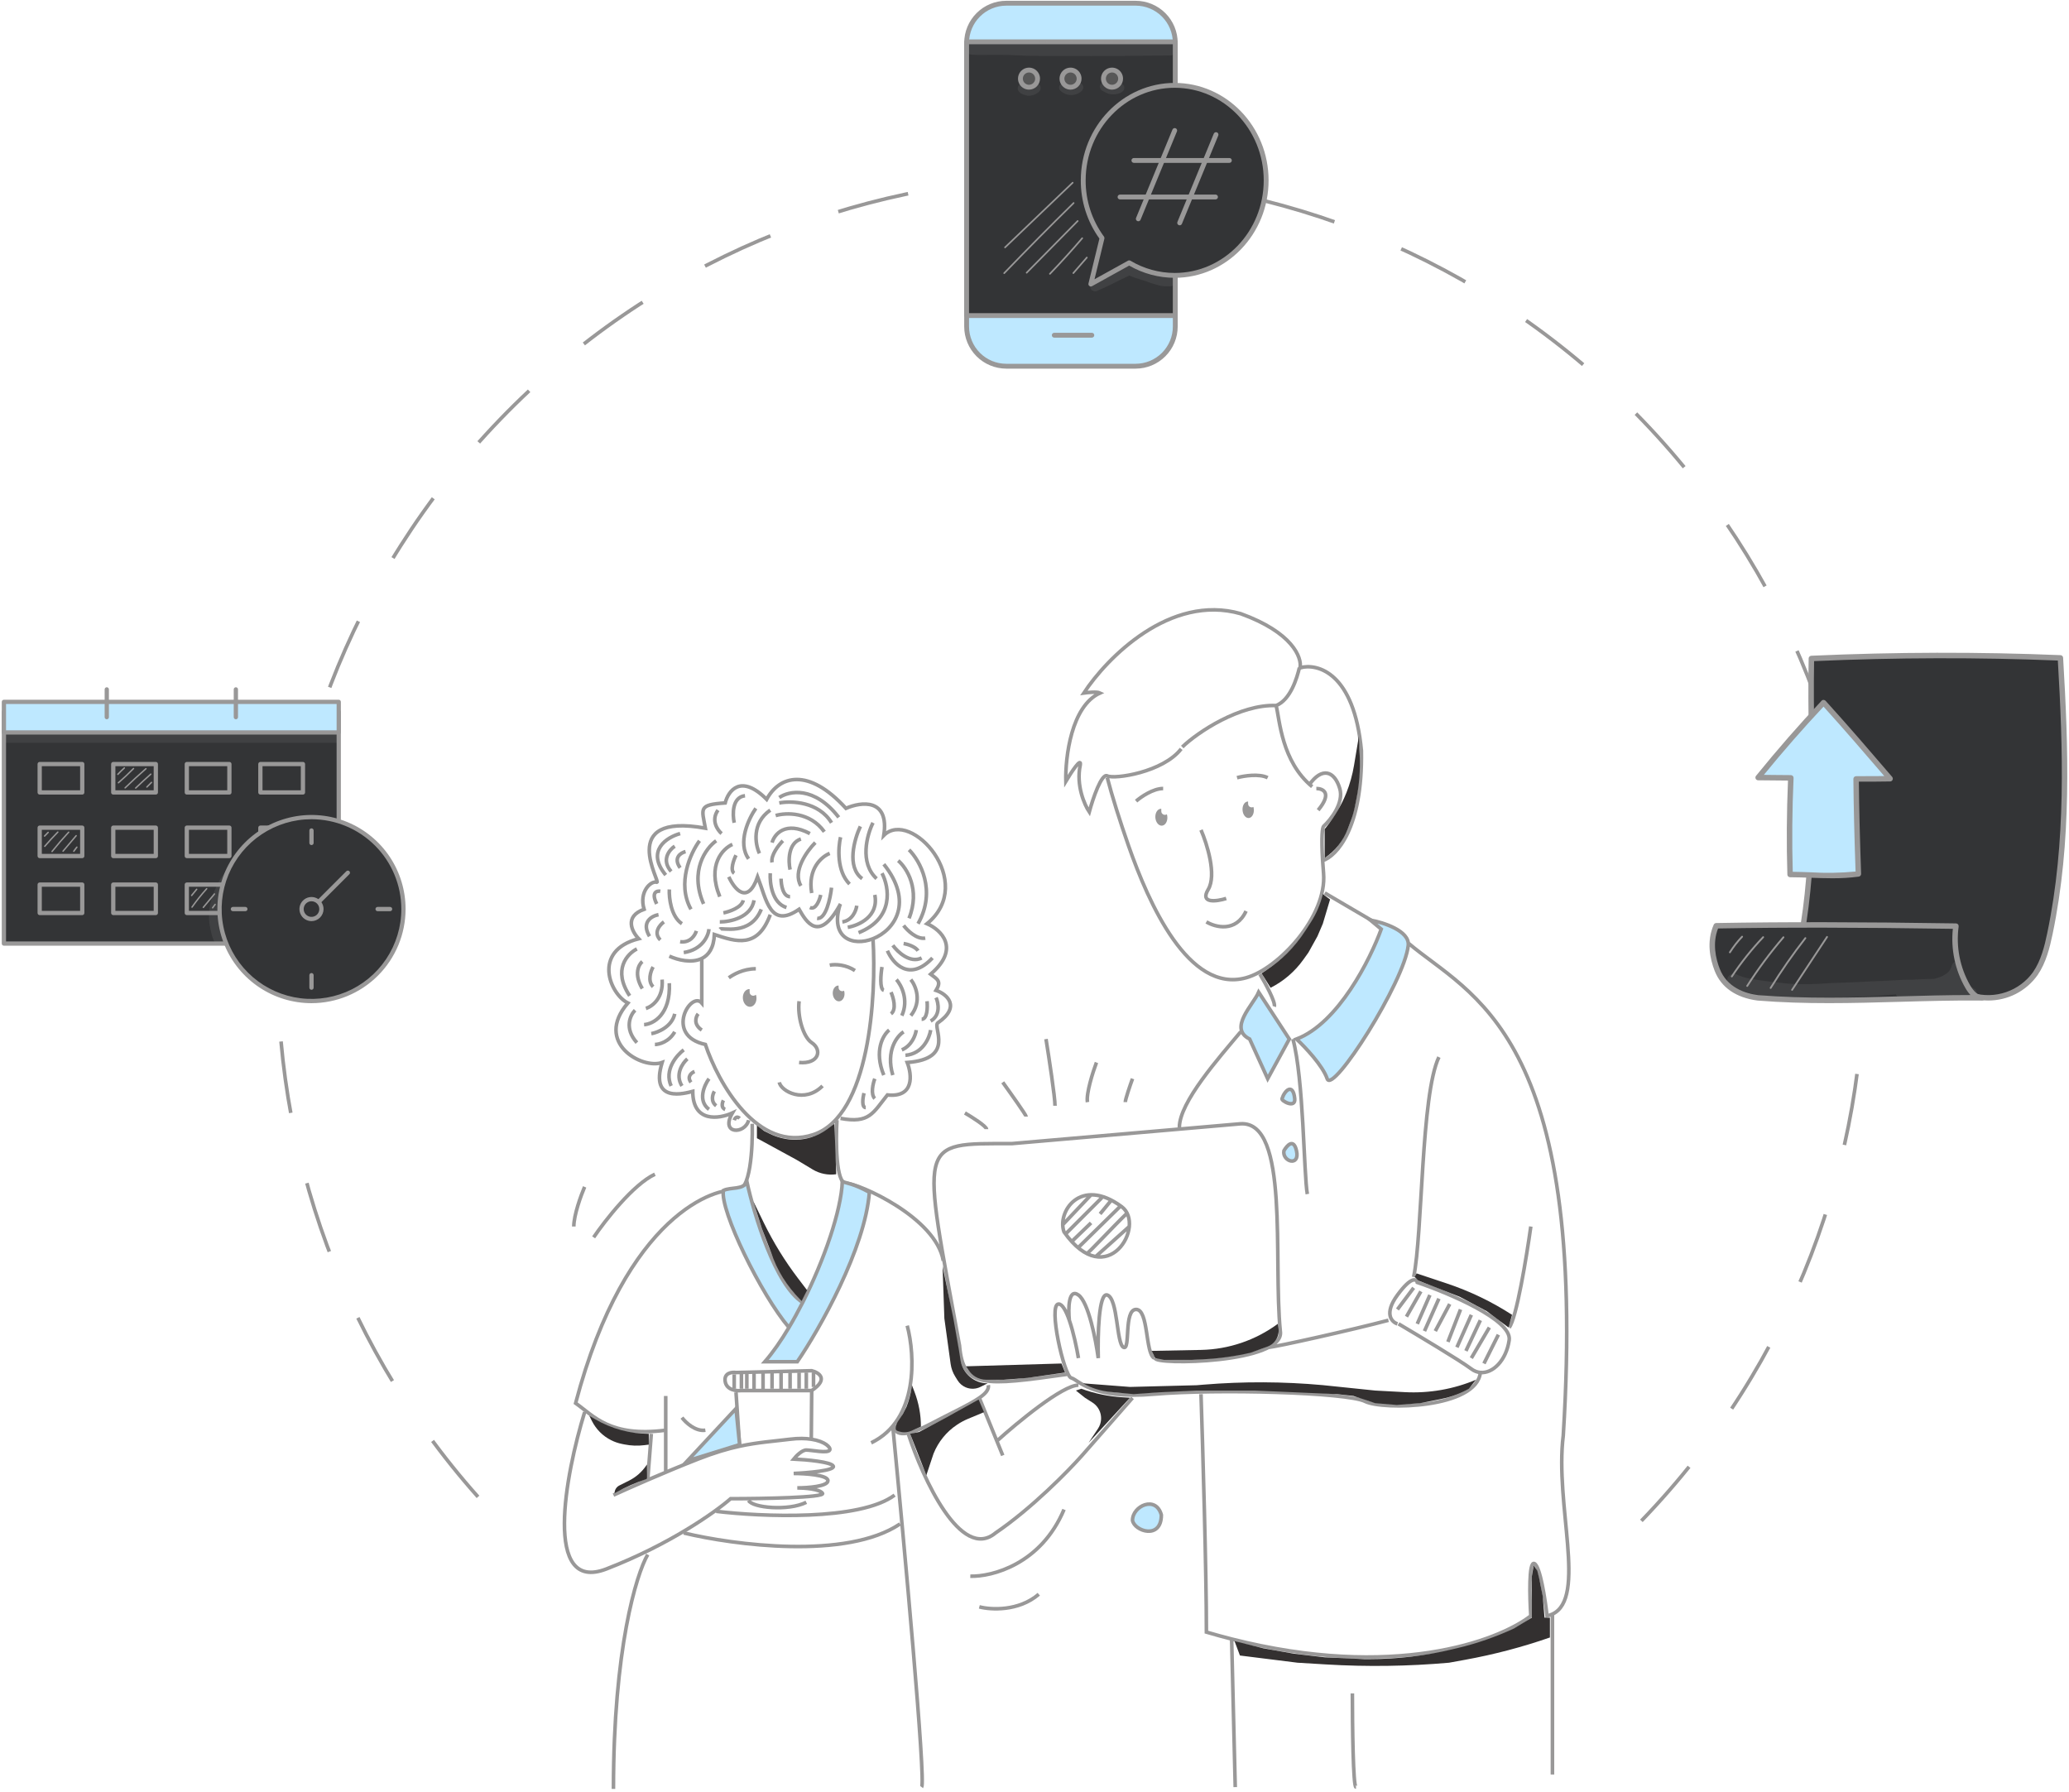 <svg viewBox="0 0 574 497" fill="none" xmlns="http://www.w3.org/2000/svg">
    <path d="M367.534 247.711L382.034 256.211M349.534 270.211C351.034 272.711 353.934 278.011 353.534 279.211" stroke="#999898" strokeLinecap="round"/>
    <path d="M327.991 207.217C332.324 203.05 344.034 195.311 354.034 195.711M354.034 195.711C358.034 194.111 359.824 188.05 360.491 185.217M354.034 195.711C355.034 199.711 355.534 211.211 364.034 218.211" stroke="#999898" strokeLinecap="round"/>
    <path d="M455.367 421.868C539.751 334.447 537.288 195.173 449.868 110.79C362.447 26.406 223.173 28.869 138.789 116.289C54.406 203.71 56.868 342.984 144.289 427.368" stroke="#999898" stroke-dasharray="20 20"/>
    <path d="M1.085 261.74H93.978L93.978 197.43H1.085L1.085 261.74Z" fill="#333436"/>
    <path d="M93.976 262.33H1.083C0.926 262.33 0.776 262.268 0.665 262.157C0.554 262.046 0.491 261.895 0.491 261.738V197.43C0.491 197.273 0.554 197.122 0.665 197.011C0.776 196.9 0.926 196.838 1.083 196.838H93.976C94.133 196.838 94.284 196.9 94.395 197.011C94.506 197.122 94.568 197.273 94.568 197.43V261.74C94.568 261.896 94.505 262.047 94.394 262.157C94.283 262.268 94.133 262.33 93.976 262.33ZM1.675 261.146H93.386V198.02H1.675V261.146Z" fill="#999898"/>
    <path d="M1.085 203.178H93.978V194.692H1.085V203.178Z" fill="#BEE8FF"/>
    <path d="M93.976 203.766H1.083C0.926 203.766 0.776 203.704 0.665 203.593C0.554 203.482 0.491 203.331 0.491 203.174V194.692C0.491 194.614 0.506 194.537 0.536 194.465C0.566 194.393 0.61 194.328 0.665 194.273C0.72 194.218 0.785 194.174 0.857 194.145C0.929 194.115 1.006 194.1 1.083 194.1H93.976C94.054 194.1 94.131 194.115 94.203 194.145C94.275 194.174 94.34 194.218 94.395 194.273C94.45 194.328 94.494 194.393 94.523 194.465C94.553 194.537 94.568 194.614 94.568 194.692V203.174C94.568 203.331 94.506 203.482 94.395 203.593C94.284 203.704 94.133 203.766 93.976 203.766V203.766ZM1.675 202.582H93.386V195.282H1.675V202.582Z" fill="#999898"/>
    <path d="M22.819 211.947H11.012V219.818H22.819V211.947Z" fill="#333436"/>
    <path d="M22.818 220.407H11.009C10.932 220.407 10.855 220.392 10.783 220.362C10.711 220.332 10.646 220.289 10.591 220.234C10.536 220.179 10.492 220.113 10.463 220.042C10.433 219.97 10.418 219.893 10.418 219.815V211.942C10.418 211.785 10.48 211.634 10.591 211.523C10.702 211.412 10.852 211.35 11.009 211.35H22.816C22.973 211.35 23.124 211.412 23.235 211.523C23.346 211.634 23.408 211.785 23.408 211.942V219.817C23.408 219.973 23.345 220.123 23.235 220.234C23.124 220.344 22.974 220.407 22.818 220.407ZM11.602 219.223H22.227V212.534H11.602V219.223Z" fill="#999898"/>
    <path d="M43.227 211.947H31.421V219.818H43.227V211.947Z" fill="#333436"/>
    <path d="M43.229 220.407H31.421C31.343 220.407 31.267 220.392 31.195 220.362C31.123 220.332 31.058 220.289 31.003 220.234C30.948 220.179 30.904 220.113 30.874 220.042C30.845 219.97 30.829 219.893 30.829 219.815V211.942C30.829 211.785 30.892 211.634 31.003 211.523C31.114 211.412 31.264 211.35 31.421 211.35H43.229C43.306 211.35 43.383 211.365 43.455 211.395C43.527 211.424 43.592 211.468 43.647 211.523C43.702 211.578 43.746 211.643 43.776 211.715C43.805 211.787 43.821 211.864 43.821 211.942V219.817C43.82 219.973 43.758 220.124 43.647 220.234C43.536 220.345 43.385 220.407 43.229 220.407V220.407ZM32.013 219.223H42.637V212.534H32.013V219.223Z" fill="#999898"/>
    <path d="M63.635 211.947H51.829V219.818H63.635V211.947Z" fill="#333436"/>
    <path d="M63.635 220.407H51.829C51.751 220.407 51.674 220.392 51.602 220.362C51.531 220.332 51.465 220.289 51.41 220.234C51.355 220.179 51.312 220.113 51.282 220.042C51.252 219.97 51.237 219.893 51.237 219.815V211.942C51.237 211.785 51.299 211.634 51.41 211.523C51.521 211.412 51.672 211.35 51.829 211.35H63.635C63.792 211.35 63.943 211.412 64.054 211.523C64.165 211.634 64.228 211.785 64.228 211.942V219.817C64.227 219.973 64.164 220.124 64.053 220.234C63.943 220.345 63.792 220.407 63.635 220.407V220.407ZM52.419 219.223H63.045V212.534H52.419V219.223Z" fill="#999898"/>
    <path d="M84.046 211.947H72.24V219.818H84.046V211.947Z" fill="#333436"/>
    <path d="M84.047 220.407H72.24C72.163 220.407 72.086 220.392 72.014 220.362C71.942 220.332 71.877 220.289 71.822 220.234C71.767 220.179 71.723 220.113 71.694 220.042C71.664 219.97 71.648 219.893 71.648 219.815V211.942C71.648 211.864 71.664 211.787 71.694 211.715C71.723 211.643 71.767 211.578 71.822 211.523C71.877 211.468 71.942 211.424 72.014 211.395C72.086 211.365 72.163 211.35 72.24 211.35H84.047C84.204 211.35 84.355 211.412 84.466 211.523C84.577 211.634 84.639 211.785 84.639 211.942V219.817C84.639 219.973 84.576 220.124 84.465 220.234C84.354 220.345 84.204 220.407 84.047 220.407ZM72.831 219.223H83.455V212.534H72.829L72.831 219.223Z" fill="#999898"/>
    <path d="M22.819 229.584H11.012V237.455H22.819V229.584Z" fill="#333436"/>
    <path d="M22.818 238.045H11.009C10.852 238.045 10.702 237.982 10.591 237.871C10.48 237.76 10.418 237.61 10.418 237.453V229.586C10.418 229.429 10.48 229.279 10.591 229.168C10.702 229.057 10.852 228.994 11.009 228.994H22.816C22.973 228.994 23.124 229.057 23.235 229.168C23.346 229.279 23.408 229.429 23.408 229.586V237.453C23.408 237.609 23.346 237.76 23.235 237.871C23.125 237.982 22.974 238.044 22.818 238.045ZM11.602 236.861H22.227V230.178H11.602V236.861Z" fill="#999898"/>
    <path d="M43.227 229.584H31.421V237.455H43.227V229.584Z" fill="#333436"/>
    <path d="M43.229 238.045H31.421C31.264 238.045 31.114 237.982 31.003 237.871C30.892 237.76 30.829 237.61 30.829 237.453V229.586C30.829 229.429 30.892 229.279 31.003 229.168C31.114 229.057 31.264 228.994 31.421 228.994H43.229C43.306 228.994 43.383 229.009 43.455 229.039C43.527 229.069 43.592 229.113 43.647 229.168C43.702 229.223 43.746 229.288 43.776 229.36C43.805 229.431 43.821 229.508 43.821 229.586V237.453C43.821 237.53 43.805 237.607 43.776 237.679C43.746 237.751 43.702 237.816 43.647 237.871C43.592 237.926 43.527 237.97 43.455 238C43.383 238.03 43.306 238.045 43.229 238.045V238.045ZM32.013 236.861H42.637V230.178H32.013V236.861Z" fill="#999898"/>
    <path d="M63.635 229.584H51.829V237.455H63.635V229.584Z" fill="#333436"/>
    <path d="M63.635 238.045H51.829C51.672 238.045 51.521 237.982 51.41 237.871C51.299 237.76 51.237 237.61 51.237 237.453V229.586C51.237 229.429 51.299 229.279 51.41 229.168C51.521 229.057 51.672 228.994 51.829 228.994H63.635C63.792 228.994 63.943 229.057 64.054 229.168C64.165 229.279 64.228 229.429 64.228 229.586V237.453C64.228 237.61 64.165 237.76 64.054 237.871C63.943 237.982 63.792 238.045 63.635 238.045V238.045ZM52.419 236.861H63.045V230.178H52.419V236.861Z" fill="#999898"/>
    <path d="M84.047 229.584H72.24V237.455H84.047V229.584Z" fill="#333436"/>
    <path d="M84.047 238.045H72.24C72.163 238.045 72.086 238.03 72.014 238C71.942 237.97 71.877 237.926 71.822 237.871C71.767 237.816 71.723 237.751 71.694 237.679C71.664 237.607 71.648 237.53 71.648 237.453V229.586C71.648 229.508 71.664 229.431 71.694 229.36C71.723 229.288 71.767 229.223 71.822 229.168C71.877 229.113 71.942 229.069 72.014 229.039C72.086 229.009 72.163 228.994 72.24 228.994H84.047C84.204 228.994 84.355 229.057 84.466 229.168C84.577 229.279 84.639 229.429 84.639 229.586V237.453C84.639 237.61 84.577 237.76 84.466 237.871C84.355 237.982 84.204 238.045 84.047 238.045V238.045ZM72.831 236.861H83.455V230.178H72.829L72.831 236.861Z" fill="#999898"/>
    <path d="M22.819 245.381H11.012V253.252H22.819V245.381Z" fill="#333436"/>
    <path d="M22.818 253.844H11.009C10.852 253.844 10.702 253.782 10.591 253.671C10.48 253.56 10.418 253.409 10.418 253.252V245.381C10.418 245.224 10.48 245.074 10.591 244.962C10.702 244.851 10.852 244.789 11.009 244.789H22.816C22.973 244.789 23.124 244.851 23.235 244.962C23.346 245.074 23.408 245.224 23.408 245.381V253.252C23.408 253.409 23.346 253.559 23.235 253.67C23.125 253.781 22.974 253.844 22.818 253.844ZM11.602 252.66H22.227V245.973H11.602V252.66Z" fill="#999898"/>
    <path d="M43.227 245.381H31.421V253.252H43.227V245.381Z" fill="#333436"/>
    <path d="M43.229 253.844H31.421C31.264 253.844 31.114 253.782 31.003 253.671C30.892 253.56 30.829 253.409 30.829 253.252V245.381C30.829 245.224 30.892 245.074 31.003 244.962C31.114 244.851 31.264 244.789 31.421 244.789H43.229C43.306 244.789 43.383 244.804 43.455 244.834C43.527 244.864 43.592 244.908 43.647 244.962C43.702 245.017 43.746 245.083 43.776 245.155C43.805 245.226 43.821 245.303 43.821 245.381V253.252C43.821 253.33 43.805 253.407 43.776 253.478C43.746 253.55 43.702 253.616 43.647 253.671C43.592 253.726 43.527 253.769 43.455 253.799C43.383 253.829 43.306 253.844 43.229 253.844V253.844ZM32.013 252.66H42.637V245.973H32.013V252.66Z" fill="#999898"/>
    <path d="M63.635 245.381H51.829V253.252H63.635V245.381Z" fill="#333436"/>
    <path d="M63.635 253.844H51.829C51.672 253.844 51.521 253.782 51.41 253.671C51.299 253.56 51.237 253.409 51.237 253.252V245.381C51.237 245.224 51.299 245.074 51.41 244.962C51.521 244.851 51.672 244.789 51.829 244.789H63.635C63.792 244.789 63.943 244.851 64.054 244.962C64.165 245.074 64.228 245.224 64.228 245.381V253.252C64.228 253.409 64.165 253.56 64.054 253.671C63.943 253.782 63.792 253.844 63.635 253.844V253.844ZM52.419 252.66H63.045V245.973H52.419V252.66Z" fill="#999898"/>
    <path d="M84.047 245.381H72.24V253.252H84.047V245.381Z" fill="#333436"/>
    <path d="M84.047 253.844H72.24C72.163 253.844 72.086 253.829 72.014 253.799C71.942 253.769 71.877 253.726 71.822 253.671C71.767 253.616 71.723 253.55 71.694 253.478C71.664 253.407 71.648 253.33 71.648 253.252V245.381C71.648 245.303 71.664 245.226 71.694 245.155C71.723 245.083 71.767 245.017 71.822 244.962C71.877 244.908 71.942 244.864 72.014 244.834C72.086 244.804 72.163 244.789 72.24 244.789H84.047C84.204 244.789 84.355 244.851 84.466 244.962C84.577 245.074 84.639 245.224 84.639 245.381V253.252C84.639 253.409 84.577 253.56 84.466 253.671C84.355 253.782 84.204 253.844 84.047 253.844ZM72.831 252.66H83.455V245.973H72.829L72.831 252.66Z" fill="#999898"/>
    <path d="M65.437 199.522C65.28 199.522 65.129 199.46 65.018 199.349C64.907 199.238 64.845 199.087 64.845 198.93V191.227C64.845 191.07 64.907 190.919 65.018 190.808C65.129 190.697 65.28 190.635 65.437 190.635C65.594 190.635 65.745 190.697 65.856 190.808C65.967 190.919 66.029 191.07 66.029 191.227V198.932C66.028 199.089 65.966 199.239 65.855 199.349C65.744 199.46 65.594 199.522 65.437 199.522V199.522Z" fill="#999898"/>
    <path d="M29.623 199.522C29.466 199.522 29.316 199.46 29.205 199.349C29.094 199.238 29.031 199.087 29.031 198.93V191.227C29.031 191.07 29.094 190.919 29.205 190.808C29.316 190.697 29.466 190.635 29.623 190.635C29.78 190.635 29.931 190.697 30.042 190.808C30.153 190.919 30.215 191.07 30.215 191.227V198.932C30.215 199.089 30.152 199.239 30.041 199.349C29.93 199.46 29.78 199.522 29.623 199.522V199.522Z" fill="#999898"/>
    <path d="M32.692 214.986C32.654 214.986 32.616 214.975 32.584 214.954C32.552 214.933 32.527 214.903 32.512 214.868C32.497 214.833 32.492 214.794 32.498 214.756C32.505 214.718 32.523 214.683 32.549 214.656C33.128 214.04 33.742 213.438 34.372 212.868C34.411 212.835 34.462 212.817 34.513 212.821C34.564 212.824 34.612 212.847 34.647 212.885C34.682 212.924 34.7 212.974 34.697 213.025C34.695 213.077 34.673 213.126 34.636 213.161C34.013 213.723 33.407 214.317 32.836 214.925C32.817 214.945 32.795 214.96 32.77 214.971C32.745 214.981 32.719 214.987 32.692 214.986V214.986Z" fill="#999898"/>
    <path d="M40.752 218.507C40.713 218.508 40.674 218.496 40.642 218.475C40.609 218.453 40.583 218.422 40.568 218.385C40.553 218.349 40.549 218.309 40.557 218.27C40.565 218.232 40.585 218.196 40.613 218.169L41.896 216.881C41.934 216.847 41.982 216.829 42.033 216.83C42.083 216.831 42.131 216.852 42.167 216.887C42.203 216.923 42.223 216.971 42.225 217.021C42.226 217.071 42.209 217.12 42.175 217.158L40.892 218.446C40.874 218.465 40.852 218.48 40.828 218.491C40.804 218.501 40.779 218.507 40.752 218.507V218.507Z" fill="#999898"/>
    <path d="M12.367 232.109C12.329 232.109 12.292 232.097 12.26 232.077C12.228 232.056 12.203 232.026 12.187 231.992C12.172 231.957 12.167 231.918 12.173 231.881C12.179 231.843 12.196 231.808 12.221 231.78C12.543 231.424 12.883 231.074 13.236 230.737C13.274 230.704 13.324 230.687 13.374 230.69C13.425 230.692 13.472 230.714 13.507 230.75C13.542 230.787 13.562 230.835 13.562 230.886C13.562 230.936 13.543 230.985 13.508 231.022C13.164 231.352 12.832 231.698 12.515 232.044C12.497 232.065 12.474 232.081 12.448 232.092C12.423 232.103 12.395 232.109 12.367 232.109V232.109Z" fill="#999898"/>
    <path d="M12.416 234.953C12.379 234.953 12.342 234.943 12.31 234.922C12.278 234.902 12.253 234.873 12.237 234.839C12.222 234.805 12.216 234.767 12.221 234.73C12.226 234.693 12.242 234.658 12.267 234.629C13.426 233.276 14.648 231.945 15.899 230.674C15.918 230.655 15.939 230.641 15.963 230.631C15.987 230.621 16.012 230.615 16.038 230.615C16.064 230.615 16.089 230.62 16.113 230.63C16.137 230.639 16.159 230.654 16.177 230.672C16.196 230.69 16.21 230.711 16.221 230.735C16.23 230.759 16.236 230.784 16.236 230.81C16.236 230.836 16.231 230.862 16.222 230.886C16.212 230.909 16.198 230.931 16.18 230.95C14.935 232.218 13.719 233.539 12.566 234.885C12.547 234.907 12.524 234.924 12.498 234.936C12.473 234.947 12.445 234.953 12.416 234.953V234.953Z" fill="#999898"/>
    <path d="M14.436 236.397C14.391 236.397 14.348 236.382 14.312 236.354C14.272 236.322 14.246 236.274 14.24 236.222C14.234 236.17 14.249 236.118 14.282 236.078C15.758 234.234 17.317 232.424 18.917 230.701C18.953 230.663 19.002 230.641 19.054 230.639C19.106 230.637 19.157 230.656 19.195 230.691C19.233 230.727 19.255 230.776 19.257 230.828C19.259 230.88 19.24 230.93 19.205 230.969C17.612 232.685 16.058 234.487 14.589 236.324C14.571 236.347 14.547 236.365 14.521 236.378C14.494 236.391 14.465 236.397 14.436 236.397V236.397Z" fill="#999898"/>
    <path d="M17.491 236.304C17.453 236.304 17.417 236.294 17.385 236.274C17.353 236.254 17.328 236.225 17.312 236.191C17.297 236.157 17.291 236.119 17.296 236.082C17.301 236.045 17.316 236.01 17.34 235.981C18.551 234.538 19.782 233.088 21.001 231.667C21.036 231.634 21.082 231.615 21.131 231.613C21.179 231.612 21.227 231.629 21.264 231.66C21.301 231.692 21.325 231.736 21.331 231.784C21.338 231.832 21.326 231.881 21.299 231.921C20.083 233.337 18.852 234.787 17.642 236.228C17.624 236.251 17.601 236.27 17.575 236.283C17.549 236.296 17.52 236.304 17.491 236.304V236.304Z" fill="#999898"/>
    <path d="M20.463 236.331C20.427 236.332 20.392 236.322 20.361 236.303C20.331 236.285 20.306 236.259 20.289 236.227C20.272 236.195 20.264 236.16 20.266 236.124C20.268 236.088 20.28 236.054 20.3 236.024C20.573 235.625 20.866 235.235 21.174 234.866C21.191 234.846 21.211 234.829 21.234 234.817C21.257 234.805 21.282 234.798 21.308 234.796C21.334 234.793 21.36 234.796 21.385 234.804C21.41 234.812 21.433 234.824 21.452 234.841C21.472 234.858 21.489 234.878 21.501 234.901C21.513 234.924 21.52 234.949 21.522 234.975C21.525 235.001 21.522 235.027 21.514 235.052C21.506 235.076 21.494 235.099 21.477 235.119C21.177 235.479 20.891 235.859 20.625 236.247C20.607 236.273 20.583 236.295 20.555 236.309C20.526 236.324 20.495 236.332 20.463 236.331V236.331Z" fill="#999898"/>
    <path d="M32.849 217.328C32.809 217.328 32.77 217.316 32.737 217.293C32.704 217.27 32.679 217.237 32.665 217.2C32.651 217.162 32.649 217.121 32.658 217.082C32.668 217.044 32.69 217.009 32.72 216.982C34.163 215.737 35.568 214.417 36.893 213.058C36.911 213.037 36.932 213.021 36.956 213.009C36.98 212.998 37.007 212.991 37.033 212.99C37.06 212.989 37.087 212.994 37.112 213.003C37.137 213.013 37.16 213.028 37.179 213.046C37.198 213.065 37.213 213.087 37.224 213.112C37.234 213.137 37.239 213.164 37.238 213.19C37.238 213.217 37.232 213.243 37.221 213.268C37.21 213.292 37.194 213.314 37.175 213.332C35.841 214.699 34.429 216.028 32.977 217.281C32.942 217.312 32.896 217.328 32.849 217.328V217.328Z" fill="#999898"/>
    <path d="M34.709 218.747C34.67 218.748 34.631 218.736 34.598 218.715C34.565 218.693 34.54 218.662 34.525 218.625C34.51 218.589 34.506 218.548 34.515 218.51C34.523 218.471 34.543 218.436 34.571 218.409C36.442 216.593 38.386 214.805 40.35 213.094C40.369 213.074 40.392 213.058 40.417 213.048C40.443 213.037 40.47 213.032 40.497 213.033C40.525 213.034 40.552 213.041 40.576 213.052C40.601 213.064 40.623 213.081 40.641 213.102C40.659 213.123 40.672 213.147 40.68 213.173C40.688 213.2 40.69 213.227 40.686 213.254C40.683 213.282 40.674 213.308 40.66 213.331C40.645 213.355 40.626 213.375 40.604 213.39C38.646 215.097 36.706 216.88 34.842 218.691C34.806 218.726 34.759 218.746 34.709 218.747V218.747Z" fill="#999898"/>
    <path d="M37.64 218.798C37.6 218.798 37.562 218.786 37.53 218.764C37.497 218.742 37.472 218.711 37.457 218.674C37.443 218.638 37.44 218.598 37.448 218.56C37.456 218.521 37.476 218.486 37.504 218.459C38.865 217.153 40.275 215.855 41.694 214.601C41.713 214.582 41.736 214.568 41.761 214.558C41.785 214.548 41.812 214.544 41.839 214.545C41.865 214.546 41.892 214.553 41.916 214.564C41.94 214.575 41.961 214.592 41.979 214.612C41.996 214.632 42.01 214.655 42.018 214.68C42.027 214.706 42.03 214.732 42.028 214.759C42.025 214.786 42.017 214.811 42.005 214.835C41.992 214.858 41.975 214.879 41.954 214.896C40.54 216.146 39.133 217.441 37.776 218.743C37.739 218.778 37.691 218.798 37.64 218.798Z" fill="#999898"/>
    <path d="M53.17 248.587C53.125 248.587 53.081 248.571 53.046 248.543C53.026 248.526 53.009 248.506 52.996 248.484C52.984 248.461 52.976 248.436 52.974 248.41C52.971 248.385 52.973 248.359 52.981 248.334C52.988 248.309 53 248.286 53.017 248.266L54.422 246.539C54.456 246.501 54.503 246.477 54.553 246.473C54.604 246.469 54.654 246.485 54.694 246.517C54.733 246.549 54.758 246.595 54.765 246.645C54.771 246.696 54.757 246.747 54.727 246.788L53.322 248.514C53.304 248.537 53.281 248.555 53.254 248.568C53.228 248.58 53.199 248.587 53.17 248.587V248.587Z" fill="#999898"/>
    <path d="M53.274 251.815C53.238 251.815 53.202 251.805 53.171 251.786C53.141 251.767 53.115 251.74 53.099 251.708C53.082 251.676 53.075 251.64 53.078 251.604C53.08 251.568 53.093 251.533 53.114 251.504C54.37 249.724 55.73 248.02 57.187 246.4C57.203 246.379 57.224 246.362 57.248 246.349C57.272 246.337 57.298 246.329 57.324 246.327C57.351 246.325 57.378 246.328 57.403 246.336C57.429 246.345 57.452 246.359 57.472 246.377C57.492 246.395 57.508 246.416 57.52 246.441C57.531 246.465 57.537 246.492 57.538 246.518C57.538 246.545 57.533 246.572 57.523 246.597C57.513 246.622 57.498 246.644 57.479 246.663C56.033 248.272 54.682 249.964 53.434 251.731C53.416 251.757 53.392 251.778 53.364 251.792C53.336 251.807 53.305 251.814 53.274 251.815V251.815Z" fill="#999898"/>
    <path d="M56.408 251.888C56.37 251.888 56.334 251.877 56.302 251.858C56.27 251.838 56.245 251.809 56.229 251.775C56.213 251.741 56.207 251.704 56.212 251.667C56.217 251.63 56.232 251.595 56.255 251.566L59.343 247.85C59.359 247.83 59.38 247.814 59.403 247.802C59.426 247.79 59.451 247.782 59.477 247.78C59.503 247.778 59.529 247.781 59.553 247.788C59.578 247.796 59.601 247.809 59.621 247.825C59.641 247.842 59.657 247.863 59.669 247.886C59.681 247.909 59.689 247.934 59.691 247.96C59.693 247.985 59.69 248.011 59.683 248.036C59.675 248.061 59.662 248.084 59.646 248.104L56.559 251.82C56.54 251.841 56.517 251.859 56.491 251.871C56.465 251.882 56.436 251.888 56.408 251.888V251.888Z" fill="#999898"/>
    <path d="M58.986 252.011C58.95 252.011 58.914 252.001 58.883 251.982C58.852 251.963 58.827 251.936 58.811 251.903C58.795 251.871 58.788 251.834 58.791 251.798C58.794 251.762 58.807 251.727 58.828 251.698L59.534 250.748C59.566 250.709 59.612 250.683 59.662 250.677C59.712 250.671 59.763 250.684 59.803 250.714C59.844 250.745 59.871 250.789 59.88 250.839C59.889 250.889 59.878 250.94 59.85 250.982L59.145 251.933C59.126 251.957 59.102 251.977 59.075 251.991C59.047 252.005 59.017 252.012 58.986 252.011V252.011Z" fill="#999898"/>
    <g opacity="0.129">
    <path d="M93.974 203.283H1.082V206.038H93.974V203.283Z" fill="#999898"/>
    </g>
    <path d="M86.415 277.679C100.506 277.679 111.929 266.256 111.929 252.165C111.929 238.074 100.506 226.65 86.415 226.65C72.324 226.65 60.9 238.074 60.9 252.165C60.9 266.256 72.324 277.679 86.415 277.679Z" fill="#333436"/>
    <path d="M86.416 278.272C81.253 278.272 76.206 276.741 71.913 273.873C67.62 271.004 64.274 266.927 62.298 262.157C60.322 257.387 59.805 252.138 60.813 247.075C61.82 242.011 64.306 237.359 67.957 233.708C71.608 230.058 76.259 227.571 81.323 226.564C86.387 225.557 91.636 226.074 96.406 228.05C101.176 230.025 105.253 233.371 108.121 237.664C110.99 241.957 112.521 247.004 112.521 252.167C112.512 259.088 109.759 265.723 104.865 270.617C99.972 275.511 93.337 278.264 86.416 278.272V278.272ZM86.416 227.243C81.486 227.243 76.668 228.705 72.569 231.444C68.47 234.182 65.275 238.075 63.389 242.629C61.503 247.184 61.009 252.195 61.971 257.03C62.932 261.865 65.306 266.306 68.792 269.791C72.278 273.277 76.719 275.651 81.553 276.613C86.388 277.574 91.4 277.081 95.954 275.194C100.508 273.308 104.401 270.113 107.14 266.014C109.878 261.916 111.34 257.097 111.34 252.167C111.333 245.559 108.705 239.224 104.032 234.551C99.359 229.878 93.024 227.249 86.416 227.242V227.243Z" fill="#999898"/>
    <path d="M86.417 234.418C86.26 234.418 86.109 234.355 85.998 234.244C85.887 234.133 85.825 233.983 85.825 233.826V230.364C85.825 230.207 85.887 230.056 85.998 229.945C86.109 229.834 86.26 229.771 86.417 229.771C86.574 229.771 86.725 229.834 86.836 229.945C86.947 230.056 87.009 230.207 87.009 230.364V233.826C87.009 233.983 86.947 234.133 86.836 234.244C86.725 234.355 86.574 234.418 86.417 234.418Z" fill="#999898"/>
    <path d="M86.417 274.557C86.26 274.557 86.109 274.495 85.998 274.384C85.887 274.273 85.825 274.122 85.825 273.965V270.502C85.825 270.345 85.887 270.195 85.998 270.084C86.109 269.973 86.26 269.91 86.417 269.91C86.574 269.91 86.725 269.973 86.836 270.084C86.947 270.195 87.009 270.345 87.009 270.502V273.97C87.008 274.126 86.945 274.276 86.834 274.386C86.723 274.496 86.573 274.557 86.417 274.557Z" fill="#999898"/>
    <path d="M108.22 252.756H104.757C104.6 252.756 104.449 252.694 104.338 252.583C104.227 252.472 104.165 252.321 104.165 252.164C104.165 252.007 104.227 251.857 104.338 251.746C104.449 251.635 104.6 251.572 104.757 251.572H108.22C108.377 251.572 108.528 251.635 108.639 251.746C108.75 251.857 108.812 252.007 108.812 252.164C108.812 252.321 108.75 252.472 108.639 252.583C108.528 252.694 108.377 252.756 108.22 252.756Z" fill="#999898"/>
    <path d="M68.073 252.756H64.611C64.454 252.756 64.304 252.694 64.192 252.583C64.082 252.472 64.019 252.321 64.019 252.164C64.019 252.007 64.082 251.857 64.192 251.746C64.304 251.635 64.454 251.572 64.611 251.572H68.073C68.23 251.572 68.381 251.635 68.492 251.746C68.603 251.857 68.665 252.007 68.665 252.164C68.665 252.321 68.603 252.472 68.492 252.583C68.381 252.694 68.23 252.756 68.073 252.756Z" fill="#999898"/>
    <path d="M87.01 252.166C86.893 252.165 86.78 252.13 86.683 252.065C86.587 252 86.512 251.908 86.467 251.801C86.423 251.693 86.411 251.575 86.433 251.461C86.456 251.347 86.511 251.242 86.592 251.159L96.054 241.697C96.107 241.635 96.173 241.585 96.246 241.549C96.32 241.514 96.4 241.494 96.481 241.491C96.563 241.488 96.644 241.501 96.72 241.531C96.796 241.561 96.865 241.606 96.923 241.664C96.98 241.721 97.025 241.79 97.055 241.866C97.085 241.942 97.099 242.024 97.096 242.105C97.093 242.187 97.073 242.267 97.037 242.34C97.001 242.414 96.951 242.479 96.889 242.532L87.424 251.993C87.314 252.103 87.165 252.165 87.01 252.166V252.166Z" fill="#999898"/>
    <path d="M86.417 254.92C87.938 254.92 89.171 253.687 89.171 252.165C89.171 250.644 87.938 249.41 86.417 249.41C84.895 249.41 83.662 250.644 83.662 252.165C83.662 253.687 84.895 254.92 86.417 254.92Z" fill="#333436"/>
    <path d="M86.418 255.511C85.756 255.511 85.109 255.315 84.559 254.947C84.009 254.58 83.58 254.057 83.327 253.446C83.074 252.835 83.007 252.162 83.136 251.513C83.266 250.864 83.584 250.268 84.052 249.8C84.52 249.332 85.116 249.014 85.765 248.885C86.414 248.756 87.087 248.822 87.698 249.075C88.309 249.328 88.832 249.757 89.199 250.307C89.567 250.857 89.763 251.504 89.763 252.166C89.762 253.053 89.409 253.903 88.782 254.53C88.155 255.157 87.305 255.51 86.418 255.511V255.511ZM86.418 250.001C85.99 250.001 85.571 250.128 85.215 250.366C84.859 250.604 84.582 250.942 84.418 251.337C84.254 251.733 84.211 252.168 84.295 252.588C84.378 253.008 84.584 253.394 84.887 253.696C85.19 253.999 85.576 254.205 85.995 254.289C86.415 254.372 86.85 254.329 87.246 254.165C87.641 254.002 87.98 253.724 88.217 253.368C88.455 253.012 88.582 252.594 88.582 252.166C88.581 251.592 88.353 251.042 87.947 250.636C87.541 250.231 86.991 250.003 86.418 250.002V250.001Z" fill="#999898"/>
    <g opacity="0.129">
    <path d="M61.683 248.109C61.72 247.892 61.756 247.673 61.795 247.456C62.202 245.196 62.941 243.009 63.988 240.965C63.879 240.809 63.737 240.679 63.573 240.582C62.118 242.156 60.923 243.953 60.035 245.904C59.313 247.451 58.746 249.066 58.343 250.726C58.262 251.084 58.187 251.444 58.116 251.806C57.838 254.021 57.984 256.27 58.548 258.43C58.703 259.332 58.983 260.207 59.38 261.032C59.441 261.294 59.57 261.536 59.755 261.733C59.939 261.929 60.173 262.073 60.431 262.15C60.716 262.223 61.017 262.209 61.294 262.109C61.571 262.009 61.811 261.828 61.984 261.59C62.156 261.351 62.253 261.066 62.261 260.772C62.27 260.478 62.189 260.188 62.03 259.94V259.93L62.073 259.985C62.048 259.943 62.031 259.901 62.008 259.855C61.927 259.561 61.84 259.268 61.748 258.977C61.007 256.981 60.739 254.84 60.964 252.723C61.023 251.162 61.264 249.614 61.683 248.109Z" fill="#999898"/>
    </g>
    <path d="M502.539 182.657C525.617 181.62 548.732 181.541 571.62 182.493C573.137 208.048 573.946 233.959 568.712 258.997C567.901 262.875 566.902 266.822 564.666 270.067C562.721 272.795 559.971 274.846 556.802 275.933C553.633 277.02 550.203 277.087 546.994 276.127C529.227 275.831 514.763 274.09 496.629 273.177C505.246 243.375 501.933 213.236 502.539 182.657Z" fill="#333436"/>
    <path d="M551.538 277.535C549.96 277.535 548.389 277.314 546.873 276.878C536.127 276.696 526.702 275.995 516.721 275.254C510.33 274.779 503.721 274.288 496.584 273.929C496.47 273.923 496.359 273.891 496.259 273.837C496.158 273.782 496.072 273.705 496.005 273.612C495.939 273.519 495.895 273.412 495.875 273.3C495.856 273.187 495.862 273.071 495.894 272.961C502.348 250.647 502.085 228.616 501.804 205.293C501.71 197.881 501.624 190.221 501.773 182.64C501.777 182.448 501.854 182.264 501.988 182.127C502.123 181.989 502.304 181.908 502.496 181.899C525.82 180.849 549.083 180.795 571.644 181.734C571.831 181.742 572.009 181.819 572.143 181.95C572.277 182.082 572.357 182.259 572.368 182.446C573.835 207.162 574.818 233.446 569.441 259.15C568.67 262.835 567.649 267.055 565.276 270.493C563.721 272.685 561.66 274.469 559.269 275.695C556.877 276.921 554.225 277.552 551.538 277.535ZM497.611 272.469C504.404 272.824 510.718 273.294 516.834 273.747C526.822 274.49 536.254 275.191 547 275.369C547.068 275.37 547.136 275.381 547.201 275.4C550.258 276.308 553.522 276.241 556.539 275.208C559.556 274.176 562.176 272.228 564.035 269.637C566.247 266.43 567.225 262.385 567.964 258.843C573.253 233.56 572.341 207.639 570.902 183.228C548.829 182.328 526.082 182.384 503.281 183.389C503.149 190.715 503.237 198.118 503.324 205.283C503.59 227.38 503.863 250.225 497.615 272.466L497.611 272.469Z" fill="#999898"/>
    <path d="M476.133 256.799C498.432 256.401 520.741 256.566 542.634 256.901C541.859 262.699 543.008 268.591 545.904 273.674C546.811 275.25 548.211 276.895 549.912 276.785C529.074 276.59 508.689 278.5 487.631 276.785C483.707 276.258 478.531 274.521 476.394 268.998C474.936 265.245 474.341 260.865 476.133 256.799Z" fill="#333436"/>
    <path d="M507.389 278.262C500.829 278.262 494.208 278.083 487.569 277.542C481.565 276.739 477.473 273.883 475.687 269.277C474.43 266.039 473.368 261.193 475.439 256.494C475.498 256.362 475.593 256.249 475.713 256.169C475.834 256.089 475.974 256.045 476.119 256.042C495.25 255.702 515.767 255.732 542.645 256.144C542.752 256.145 542.858 256.17 542.955 256.215C543.052 256.26 543.138 256.326 543.208 256.407C543.278 256.488 543.329 256.583 543.36 256.686C543.39 256.789 543.399 256.897 543.384 257.003C542.622 262.636 543.738 268.363 546.56 273.297C547.131 274.288 548.249 275.894 549.579 276.024H549.919C550.115 276.025 550.302 276.103 550.442 276.24C550.582 276.377 550.663 276.563 550.669 276.759C550.674 276.955 550.604 277.146 550.472 277.291C550.339 277.436 550.156 277.524 549.961 277.537C549.805 277.548 549.648 277.548 549.492 277.537C541.987 277.478 534.41 277.689 527.084 277.895C520.615 278.078 514.033 278.262 507.389 278.262ZM476.641 257.548C475.033 261.636 475.984 265.861 477.099 268.729C479.087 273.858 483.978 275.533 487.731 276.036C500.969 277.113 514.224 276.742 527.039 276.382C533.46 276.202 540.07 276.017 546.669 276.014C546.119 275.417 545.641 274.759 545.244 274.052C542.399 269.081 541.187 263.343 541.777 257.646C515.564 257.251 495.416 257.22 476.641 257.548Z" fill="#999898"/>
    <path d="M496.826 215.767C496.433 224.774 496.347 233.51 496.621 242.582C502.877 242.601 509.27 243.308 515.563 242.414C515.259 233.695 515.016 224.975 514.933 216.063C518.071 216.063 521.21 216.063 524.377 216.005C518.365 209.001 512.353 201.996 505.906 194.896C499.612 201.574 493.562 208.503 487.754 215.686C490.796 215.689 493.891 215.767 496.826 215.767Z" fill="#BEE8FF"/>
    <path d="M508.245 243.621C506.229 243.621 504.222 243.549 502.246 243.479C500.395 243.412 498.482 243.344 496.617 243.338C496.422 243.337 496.234 243.26 496.094 243.123C495.954 242.986 495.873 242.8 495.867 242.605C495.609 234.033 495.665 225.492 496.039 216.524C494.804 216.524 493.544 216.504 492.276 216.486C490.775 216.466 489.258 216.446 487.757 216.445C487.614 216.445 487.474 216.405 487.353 216.328C487.232 216.252 487.135 216.143 487.074 216.014C487.012 215.885 486.988 215.741 487.005 215.599C487.021 215.457 487.078 215.322 487.167 215.211C493.078 207.925 499.195 200.916 505.354 194.384C505.424 194.304 505.51 194.241 505.608 194.199C505.706 194.158 505.811 194.14 505.917 194.146C506.022 194.146 506.125 194.168 506.22 194.211C506.315 194.254 506.401 194.316 506.471 194.393C512.916 201.491 519.024 208.607 524.931 215.488C525.026 215.598 525.089 215.734 525.112 215.878C525.135 216.023 525.117 216.171 525.06 216.306C525.005 216.438 524.913 216.552 524.796 216.634C524.678 216.716 524.539 216.763 524.396 216.768C521.483 216.824 518.545 216.827 515.702 216.826C515.78 224.398 515.973 232.325 516.324 242.393C516.331 242.58 516.268 242.762 516.148 242.905C516.028 243.049 515.859 243.142 515.674 243.169C513.211 243.494 510.729 243.645 508.245 243.621ZM497.362 241.829C499.012 241.848 500.681 241.907 502.303 241.966C506.464 242.224 510.639 242.152 514.788 241.753C514.44 231.662 514.254 223.715 514.181 216.07C514.18 215.97 514.199 215.871 514.237 215.779C514.274 215.686 514.33 215.602 514.4 215.531C514.47 215.46 514.554 215.403 514.647 215.365C514.739 215.326 514.838 215.307 514.938 215.307V215.307C517.501 215.307 520.128 215.307 522.756 215.274C517.331 208.954 511.751 202.476 505.901 196.013C500.302 201.983 494.737 208.34 489.347 214.937C490.331 214.944 491.317 214.957 492.297 214.97C493.831 214.989 495.352 215.01 496.832 215.01C496.935 215.01 497.036 215.03 497.13 215.071C497.224 215.111 497.309 215.17 497.38 215.244C497.451 215.318 497.506 215.405 497.542 215.501C497.578 215.597 497.594 215.699 497.589 215.801C497.194 224.765 497.12 233.287 497.359 241.828L497.362 241.829Z" fill="#999898"/>
    <path d="M479.922 264.417C479.873 264.417 479.826 264.403 479.786 264.377C479.729 264.342 479.689 264.285 479.675 264.219C479.66 264.154 479.672 264.086 479.708 264.029C480.702 262.463 481.846 260.998 483.124 259.654C483.171 259.606 483.234 259.578 483.301 259.576C483.368 259.575 483.432 259.6 483.481 259.645C483.529 259.692 483.558 259.755 483.559 259.822C483.561 259.889 483.536 259.954 483.49 260.003C482.234 261.323 481.11 262.762 480.134 264.3C480.111 264.335 480.08 264.365 480.043 264.386C480.006 264.406 479.964 264.417 479.922 264.417V264.417Z" fill="#999898"/>
    <path d="M480.454 271.119C480.405 271.119 480.357 271.104 480.316 271.076C480.288 271.058 480.264 271.035 480.245 271.007C480.227 270.98 480.214 270.949 480.207 270.916C480.201 270.884 480.2 270.85 480.207 270.818C480.213 270.785 480.226 270.754 480.244 270.726C482.832 266.835 485.751 263.174 488.969 259.785C489.016 259.737 489.079 259.709 489.146 259.707C489.213 259.706 489.278 259.73 489.327 259.776C489.375 259.823 489.403 259.886 489.405 259.953C489.406 260.02 489.381 260.085 489.335 260.134C486.139 263.501 483.239 267.139 480.668 271.005C480.644 271.04 480.613 271.069 480.575 271.089C480.538 271.109 480.496 271.119 480.454 271.119Z" fill="#999898"/>
    <path d="M484.723 273.751C484.674 273.751 484.627 273.737 484.587 273.711C484.559 273.693 484.534 273.67 484.515 273.643C484.496 273.616 484.483 273.585 484.476 273.553C484.468 273.52 484.468 273.487 484.474 273.454C484.479 273.421 484.492 273.39 484.51 273.362C487.543 268.617 490.909 264.094 494.583 259.826C494.627 259.775 494.689 259.744 494.756 259.739C494.822 259.734 494.888 259.756 494.939 259.799C494.99 259.843 495.021 259.905 495.026 259.972C495.031 260.039 495.01 260.105 494.966 260.156C491.307 264.406 487.955 268.91 484.936 273.635C484.913 273.671 484.881 273.7 484.844 273.72C484.807 273.74 484.765 273.751 484.723 273.751V273.751Z" fill="#999898"/>
    <path d="M491.231 274.302C491.184 274.302 491.138 274.289 491.099 274.263C491.071 274.246 491.046 274.223 491.026 274.197C491.007 274.17 490.993 274.139 490.985 274.107C490.978 274.075 490.976 274.041 490.982 274.009C490.987 273.976 490.999 273.945 491.016 273.916C493.98 269.13 497.2 264.508 500.664 260.07C500.685 260.044 500.71 260.022 500.739 260.006C500.768 259.989 500.799 259.979 500.832 259.975C500.865 259.97 500.899 259.973 500.931 259.982C500.963 259.991 500.993 260.006 501.019 260.026C501.072 260.067 501.106 260.128 501.114 260.194C501.122 260.26 501.104 260.327 501.063 260.38C497.61 264.803 494.4 269.41 491.446 274.181C491.424 274.218 491.392 274.248 491.354 274.269C491.317 274.291 491.274 274.302 491.231 274.302V274.302Z" fill="#999898"/>
    <path d="M497.177 274.834C497.128 274.834 497.079 274.82 497.038 274.792C497.01 274.774 496.987 274.75 496.968 274.723C496.949 274.695 496.936 274.664 496.93 274.632C496.923 274.599 496.923 274.566 496.929 274.533C496.935 274.501 496.948 274.47 496.966 274.442L506.659 259.763C506.677 259.735 506.701 259.711 506.728 259.692C506.755 259.673 506.786 259.66 506.819 259.654C506.851 259.647 506.885 259.647 506.918 259.653C506.95 259.659 506.981 259.672 507.009 259.69C507.037 259.709 507.061 259.732 507.079 259.76C507.098 259.787 507.111 259.818 507.118 259.85C507.124 259.883 507.125 259.916 507.118 259.949C507.112 259.982 507.099 260.013 507.081 260.04L497.387 274.718C497.365 274.753 497.334 274.782 497.297 274.803C497.26 274.823 497.219 274.834 497.177 274.834Z" fill="#999898"/>
    <g opacity="0.129">
    <path d="M547.953 274.413C547.345 273.985 546.691 273.628 546.001 273.35C545.889 273.057 545.74 272.771 545.611 272.486L545.652 272.586C545.301 271.785 545 270.963 544.751 270.124C544.645 269.838 544.282 268.403 544.203 268.215C544.204 267.833 544.057 267.466 543.794 267.19C543.532 266.934 543.181 266.791 542.814 266.791C542.448 266.791 542.097 266.934 541.835 267.19C541.573 267.505 541.406 267.888 541.354 268.294C541.328 268.366 541.312 268.414 541.298 268.452C541.235 268.569 541.086 268.851 540.945 269.069C540.895 269.13 540.796 269.256 540.701 269.393C539.937 270.192 540.53 269.687 539.458 270.41C539.154 270.603 538.835 270.771 538.505 270.913L538.367 270.966C537.461 271.269 536.965 271.429 536.529 271.529C534.644 271.542 532.454 271.64 530.725 271.747C526.839 271.737 522.974 272.164 519.092 272.216C515.188 272.473 511.276 272.561 507.366 272.722C503.515 273.053 499.644 273.09 495.788 272.833C492.215 272.445 489.054 272.097 485.374 271.462C484.354 271.257 483.352 270.965 482.381 270.59C482.108 270.397 481.798 270.26 481.472 270.187C481.145 270.115 480.807 270.108 480.477 270.168C480.137 270.269 479.834 270.466 479.604 270.736C479.374 271.006 479.227 271.337 479.181 271.688C479.135 272.04 479.192 272.397 479.345 272.717C479.498 273.037 479.74 273.306 480.043 273.491C482.234 274.576 484.56 275.365 486.96 275.836C487.281 275.922 489.044 276.17 489.651 276.252C489.862 276.285 490.103 276.313 490.244 276.328C493.347 276.865 496.486 277.169 499.634 277.238C502.585 277.284 505.52 276.943 508.464 276.819C514.304 276.548 520.154 276.363 525.977 275.819C526.035 276.028 526.146 276.22 526.3 276.374C527.036 277.031 528.133 276.7 529.04 276.795L528.659 276.744C530.72 276.824 532.784 276.754 534.835 276.533C537.18 276.332 539.535 276.268 541.888 276.341C542.301 276.357 542.713 276.392 543.124 276.435C543.296 276.641 543.518 276.799 543.769 276.895C544.032 277.021 544.325 277.069 544.614 277.033C544.903 276.998 545.176 276.88 545.4 276.694C545.617 276.718 545.833 276.744 546.051 276.763L546.239 276.799C547.77 277.293 549.114 275.699 547.953 274.413Z" fill="#999898"/>
    </g>
    <path d="M248.19 395.227C247.857 397.06 249.29 399.627 257.69 395.227C264.042 391.899 268.931 389.67 271.691 387.764M274.191 384.227C274.388 385.412 273.493 386.519 271.691 387.764M271.691 387.764C273.635 392.537 274.925 395.705 276.562 399.727M278.191 403.727C277.596 402.266 277.063 400.957 276.562 399.727M251.991 397.723C255.991 410.056 266.591 433.227 276.191 425.227C286.191 418.427 296.358 408.06 300.191 403.727L314.191 387.764M276.562 399.727C282.272 394.56 294.791 384.227 299.191 384.227M295.991 381.223C273.191 384.423 267.191 385.227 266.191 373.227C255.691 315.727 254.191 317.227 280.691 317.227L344.191 311.727C357.791 310.927 353.191 349.227 355.191 369.227C356.691 378.227 319.991 378.723 320.491 376.723M290.191 288.227C291.024 293.393 292.691 304.327 292.691 306.727M304.191 294.727C303.191 297.393 301.291 303.327 301.691 305.727M314.191 299.227C313.524 301.06 312.191 304.927 312.191 305.727M278.191 300.227C280.358 303.227 284.691 309.327 284.691 309.727M267.691 308.727C269.691 309.893 273.691 312.427 273.691 313.227M294.834 339.727L302.691 331.434M295.691 342.227L305.691 332.227M297.322 344.395L302.691 339.227M305.191 336.727L308.325 332.923M299.093 346.103L310.691 334.727M301.506 347.727C301.906 347.727 309.024 340.019 312.691 336.519M303.974 348.568L313.294 340.227M295.191 341.727C293.191 336.227 299.691 326.227 311.191 334.727C318.071 339.812 307.191 358.727 295.191 341.727Z" stroke="#999898" strokeLinecap="round"/>
    <path d="M179.691 431.227C176.525 436.727 170.191 457.427 170.191 496.227" stroke="#999898"/>
    <path d="M189.691 425.227C203.525 428.56 234.891 432.727 249.691 422.727M198.691 419.227C211.191 420.727 238.591 421.927 248.191 414.727" stroke="#999898"/>
    <path d="M232.191 310.727C231.858 316.56 231.891 328.227 234.691 328.227C238.191 328.227 259.691 337.727 261.691 349.727M208.691 311.727C208.858 318.227 208.191 331.027 204.191 330.227C199.191 329.227 173.691 336.227 159.691 389.227C164.691 392.727 169.191 398.727 184.691 396.727C184.691 393.527 184.691 389.06 184.691 387.227V408.227M162.191 391.727C156.858 409.06 150.591 442.027 168.191 435.227C185.791 428.427 198.525 419.393 202.691 415.727C211.525 415.727 228.991 415.427 228.191 414.227C227.391 413.027 223.191 412.727 221.191 412.727C224.025 412.727 229.691 412.327 229.691 410.727C229.691 409.127 223.358 408.727 220.191 408.727C224.025 408.56 231.591 407.927 231.191 406.727C230.791 405.527 223.691 404.893 220.191 404.727C220.858 403.893 222.491 402.227 223.691 402.227C225.191 402.227 229.691 403.227 230.191 402.227C230.545 401.52 228.899 399.813 225.075 399.227M170.191 414.727C172.144 413.832 175.597 412.286 179.691 410.519M180.691 397.727L179.691 410.519M179.691 410.519C183.985 408.666 188.982 406.57 193.691 404.727C198.227 402.952 201.907 401.877 205.191 401.165M225.191 385.727C229.991 382.527 227.191 380.727 225.191 380.227L204.191 380.727C203.025 380.56 200.791 380.827 201.191 383.227C201.591 385.627 204.358 385.893 205.691 385.727C209.025 385.727 217.591 385.727 225.191 385.727ZM225.191 385.727L225.075 399.227M204.191 386.227L205.191 401.165M205.191 401.165C210.235 400.071 214.347 399.832 219.191 399.227C221.535 398.934 223.492 398.984 225.075 399.227M207.691 416.227C208.691 418.227 218.691 419.227 223.691 416.727M216.191 300.227C216.691 302.727 223.191 306.227 228.191 301.227M221.691 277.727C221.191 281.893 222.791 287.627 225.191 289.227C228.191 291.227 227.191 295.227 221.691 294.727M202.191 271.227C203.358 270.393 206.091 268.727 209.691 268.727M230.191 267.727C231.858 267.393 234.791 267.627 237.191 269.227M185.691 265.227C188.069 266.316 191.895 267.241 194.691 265.88M213.691 253.727C210.191 263.227 204.191 261.227 198.191 259.227C198.029 262.959 196.6 264.952 194.691 265.88M202.191 243.227C203.691 246.56 207.391 251.227 210.191 243.227C212.691 249.727 213.691 257.727 221.691 252.227C223.673 255.694 227.126 261.615 233.024 251.031M233.191 250.727C233.135 250.83 233.079 250.931 233.024 251.031M233.024 251.031C230.229 260.228 236.579 262.608 242.191 260.393M245.191 239.727C253.526 250.145 248.294 257.985 242.191 260.393M194.691 265.88V278.227C191.691 274.727 184.191 287.227 195.691 289.727C199.191 300.227 210.091 319.927 225.691 314.727C241.291 309.527 243.191 276.338 242.191 260.393M207.691 310.727C206.691 314.727 199.691 314.727 203.191 308.727C199.525 310.393 192.191 311.527 192.191 302.727C190.191 303.227 180.191 306.227 183.691 294.727C178.191 296.727 164.691 289.227 174.191 278.227C169.191 275.727 164.191 263.727 177.191 260.393C175.358 258.504 173.091 254.227 178.691 252.227C177.191 247.227 180.691 244.227 182.191 244.727C183.691 245.227 170.691 225.227 195.691 229.727C194.691 224.227 193.692 223.227 201.191 222.727C202.025 219.393 205.491 214.527 212.691 221.727C216.191 215.227 224.191 212.726 234.691 224.226C238.858 222.393 246.791 221.327 245.191 231.727C252.691 224.226 271.191 244.727 257.191 256.227C261.025 257.893 266.591 263.027 258.191 270.227C260.191 271.727 261.191 272.227 259.691 274.727C262.691 275.727 266.691 279.227 260.191 283.727C258.606 284.824 265.191 293.727 251.691 294.727C253 298.06 253.732 304.526 246.191 303.727C242.191 308.727 241.191 311.726 233.191 310.227" stroke="#999898" strokeLinecap="round"/>
    <path d="M204.191 390.727L190.691 405.227L205.191 400.727L204.191 390.727Z" fill="#BEE8FF"/>
    <path d="M221.191 377.727H212.191C214.412 375.173 216.682 371.904 218.876 368.227C211.191 359.227 199.691 335.727 200.691 330.227C202.691 329.227 206.391 330.127 207.191 327.727C209.191 336.926 215.091 356.516 222.691 361.276C228.671 349.489 233.369 335.795 233.691 327.727C234.691 328.227 236.691 328.227 241.191 330.727C239.991 346.327 227.358 368.727 221.191 377.727Z" fill="#BEE8FF"/>
    <path d="M203.691 381.227V385.227M205.691 380.727V385.227M207.191 380.727V385.227M209.191 380.727V385.312M211.691 380.727V385.312M214.191 380.727V385.227M216.691 380.727V385.312M219.191 380.727V385.227M221.691 380.727V385.227M223.691 380.727V385.227M225.691 380.727V384.727M189.191 393.227C190.191 394.56 192.891 397.127 195.691 396.727M222.691 361.276C228.671 349.489 233.369 335.795 233.691 327.727C234.691 328.227 236.691 328.227 241.191 330.727C239.991 346.327 227.358 368.727 221.191 377.727H212.191C214.412 375.173 216.682 371.904 218.876 368.227M222.691 361.276C215.091 356.516 209.191 336.926 207.191 327.727C206.391 330.127 202.691 329.227 200.691 330.227C199.691 335.727 211.191 359.227 218.876 368.227M222.691 361.276C221.465 363.695 220.184 366.033 218.876 368.227M190.691 405.227L204.191 390.727L205.191 400.727L190.691 405.227Z" stroke="#999898" strokeLinecap="round"/>
    <path d="M247.691 395.727C250.858 428.393 256.891 494.127 255.691 495.727" stroke="#999898"/>
    <path d="M251.691 367.727C253.858 375.893 254.891 393.827 241.691 400.227" stroke="#999898"/>
    <path d="M323.726 225.871C323.868 226.343 323.9 226.858 323.818 227.34C323.736 227.823 323.544 228.248 323.27 228.553C322.996 228.857 322.656 229.025 322.298 229.031C321.941 229.037 321.586 228.881 321.285 228.587C320.985 228.292 320.755 227.875 320.63 227.395C320.504 226.916 320.49 226.401 320.589 225.925C320.688 225.45 320.896 225.04 321.18 224.755C321.465 224.471 321.812 224.327 322.17 224.346L322.177 225.041C322.184 225.791 322.984 226.266 323.647 225.914L323.726 225.871Z" fill="#999898"/>
    <path d="M347.728 223.832C347.863 224.292 347.894 224.795 347.818 225.266C347.742 225.737 347.561 226.152 347.304 226.448C347.047 226.745 346.726 226.907 346.389 226.912C346.052 226.918 345.716 226.765 345.432 226.477C345.148 226.188 344.93 225.78 344.811 225.312C344.692 224.844 344.677 224.341 344.769 223.877C344.862 223.414 345.056 223.014 345.324 222.737C345.592 222.46 345.918 222.321 346.256 222.339L346.264 222.978C346.273 223.724 347.074 224.191 347.728 223.832V223.832Z" fill="#999898"/>
    <path d="M346.692 288.227C340.692 285.227 347.692 278.727 349.192 275.227L357.692 288.227L351.692 299.227L346.692 288.227Z" fill="#BEE8FF"/>
    <path d="M368.192 299.227C366.992 295.627 362.025 290.393 359.692 288.227C371.292 283.827 380.192 266.06 383.192 257.727L380.192 255.227C383.661 255.858 390.323 257.98 390.692 261.595C390.713 261.801 390.713 262.011 390.692 262.227C389.692 272.227 369.692 303.727 368.192 299.227Z" fill="#BEE8FF"/>
    <path d="M356.191 319.227C357.025 317.727 358.891 315.627 359.691 319.227C360.691 323.727 355.691 322.227 356.191 319.227Z" fill="#BEE8FF"/>
    <path d="M355.691 304.727C356.358 302.56 358.692 300.227 359.191 304.727C359.522 307.708 355.191 305.227 355.691 304.727Z" fill="#BEE8FF"/>
    <path d="M314.191 421.727C314.191 417.727 320.691 414.727 322.191 420.227C322.191 427.227 314.691 424.727 314.191 421.727Z" fill="#BEE8FF"/>
    <path d="M327.192 312.727C327.192 305.727 338.192 293.427 344.192 286.227M358.692 288.227C361.692 299.227 361.692 325.727 362.692 331.227M390.692 261.595C407.692 276.095 440.692 286.227 433.692 398.227C431.305 417.32 440.311 443.249 430.691 447.736M333.192 386.727C333.692 401.727 334.692 435.927 334.692 452.727C337.066 453.427 339.399 454.067 341.691 454.649M399.192 293.227C394.192 303.727 394.692 342.227 392.192 354.227M424.692 340.227C423.525 348.56 420.692 365.827 418.692 368.227M387.692 367.227C386.1 366.727 383.871 364.427 387.692 359.227C391.512 354.027 392.95 354.727 393.192 355.727C402.025 358.727 419.492 366.127 418.692 371.727C417.889 377.344 414.189 381.029 410.692 380.716M387.992 367.218C393.326 370.384 404.992 377.327 408.192 379.727C408.982 380.319 409.831 380.639 410.692 380.716M395.192 369.227L399.192 360.227M398.192 369.227L402.192 361.727M401.692 372.227L405.192 363.227M404.192 373.727L408.192 364.727M406.692 374.727L410.692 366.227M408.192 376.727L413.192 368.227M411.692 378.227L415.692 370.227M393.192 367.227L396.692 359.227M390.192 365.227L394.192 358.227M387.692 363.227L392.192 357.227M299.192 376.727C298.724 373.918 297.803 369.532 296.661 366.227M410.692 380.716C409.692 390.655 383.691 391.227 378.691 388.727C373.691 386.227 337.691 385.227 320.191 386.727C302.691 388.227 299.192 382.727 297.192 382.227C295.192 381.727 290.692 361.727 293.692 361.727C294.744 361.727 295.77 363.648 296.661 366.227M385.191 366.227C375.858 368.727 353.591 373.723 351.991 373.723M296.661 366.227C296.338 363.06 296.392 357.227 299.192 359.227C301.991 361.227 304.025 371.727 304.691 376.727C304.525 370.56 304.791 358.427 307.191 359.227C310.191 360.227 309.691 372.727 311.691 373.727C313.691 374.727 311.691 363.227 315.191 363.227C318.691 363.227 317.691 375.227 320.191 376.727M341.691 454.649C386.508 466.027 415.495 455.362 424.692 448.227C424.358 443.06 424.092 432.927 425.692 433.727C427.292 434.527 428.692 443.727 429.192 448.227C429.736 448.113 430.234 447.949 430.691 447.736M341.691 454.649L342.691 495.727M375.191 469.727C375.191 478.393 375.391 495.727 376.191 495.727M269.191 437.227C275.191 437.393 288.791 433.927 295.191 418.727M271.691 445.727C274.858 446.56 282.591 447.027 288.191 442.227M430.691 447.736V492.227M307.191 215.727C308.483 220.71 310.702 227.805 313.148 234.774C318.638 250.416 329.719 275.664 345.691 271.227V271.227C354.691 268.727 368.191 254.227 367.191 242.227C367.085 240.947 367 239.783 366.936 238.727M363.191 217.727C366.691 212.727 370.191 213.727 371.691 218.727C372.891 222.727 369.191 227.393 367.191 229.227C366.902 229.516 366.513 231.858 366.936 238.727M365.191 218.727C367.025 218.727 369.691 219.927 365.691 224.727M343.191 215.727C345.025 215.227 349.292 214.527 351.692 215.727M315.191 222.227C316.525 221.06 319.891 218.727 322.691 218.727M333.191 230.227C334.858 234.06 337.591 242.727 335.191 246.727C332.791 250.727 337.525 250.06 340.191 249.227M334.691 255.727C337.191 257.227 342.891 258.727 345.691 252.727M327.691 207.727C322.691 214.227 309.191 216.227 307.191 215.227C305.591 214.427 303.191 221.56 302.191 225.227C300.858 223.227 298.491 217.827 299.691 212.227C300.091 209.827 297.191 214.227 295.691 216.727C295.525 210.06 297.191 195.827 305.191 192.227C304.391 191.827 301.858 192.06 300.691 192.227C307.025 182.56 324.591 164.627 344.191 170.227C358.591 175.427 361.191 182.393 360.691 185.227C365.524 183.893 375.691 186.627 377.691 208.227C378.091 229.827 370.687 237.56 366.936 238.727M193.691 281.227C193.025 282.06 192.291 284.127 194.691 285.727M164.691 343.227C167.858 338.56 175.691 328.527 181.691 325.727M162.191 329.227C161.191 331.56 159.191 337.027 159.191 340.227M244.691 268.227C244.358 270.227 243.991 274.327 245.191 274.727M247.191 275.227C247.858 276.727 248.791 280.027 247.191 281.227M248.691 271.727C250.025 273.227 252.191 277.327 250.191 281.727M252.691 271.727C254.025 273.393 255.891 277.727 252.691 281.727M257.191 277.727C257.358 279.393 257.291 282.727 255.691 282.727M259.691 276.727C260.358 278.227 260.991 281.627 258.191 283.227M246.691 285.727C245.025 287.06 242.391 291.427 245.191 298.227M250.691 286.227C248.858 287.393 245.691 291.427 247.691 298.227M254.191 285.727C254.025 287.06 252.991 290.027 250.191 291.227M258.191 285.727C257.858 287.893 255.991 292.327 251.191 292.727M242.691 299.227C242.191 300.56 241.491 303.527 242.691 304.727M239.691 303.227C239.358 304.56 238.991 307.227 240.191 307.227M246.191 263.727C247.691 267.227 252.291 272.527 258.691 265.727M247.691 262.227C249.025 264.06 252.491 267.327 255.691 265.727M250.691 261.727C251.691 261.893 253.891 262.527 254.691 263.727M250.691 256.727C251.691 258.06 254.291 260.627 256.691 260.227M249.191 238.727C251.525 240.727 255.391 246.727 252.191 254.727M252.191 235.727C255.191 238.727 259.891 247.027 254.691 256.227M237.691 251.227C237.525 252.56 236.491 255.327 233.691 255.727M235.191 257.227C238.191 256.727 243.891 254.227 242.691 248.227M244.691 242.227C246.691 246.06 248.191 254.727 238.191 258.727M216.691 243.727C216.691 245.393 217.191 248.727 219.191 248.727M213.691 242.227C213.525 244.893 214.191 250.527 218.191 251.727M242.191 228.227C240.525 231.56 238.391 239.327 243.191 243.727M238.691 229.227C237.025 232.727 234.791 240.527 239.191 243.727M233.191 232.227C232.525 235.06 232.091 241.627 235.691 245.227M227.691 248.227C227.358 249.727 226.291 252.527 224.691 251.727M230.691 246.227C230.358 249.227 229.091 255.127 226.691 254.727M230.191 236.727C228.025 237.56 223.991 240.927 225.191 247.727M226.191 233.727C223.858 236.06 219.791 241.727 222.191 245.727M215.191 226.227C218.025 225.393 224.691 225.127 228.691 230.727M216.191 222.727C219.525 222.103 227.091 222.33 230.691 228.227M216.191 221.227C218.858 219.393 225.891 217.927 232.691 226.727M214.191 233.727C214.858 231.393 217.891 227.627 224.691 231.227M219.191 241.227C218.691 238.893 218.591 233.927 222.191 232.727M217.191 233.227C216.025 234.393 213.791 237.227 214.191 239.227M210.691 236.727C209.525 234.227 208.491 228.327 213.691 224.727M203.691 228.227C203.191 225.893 203.091 221.127 206.691 220.727M209.691 224.227C207.691 227.06 204.491 233.827 207.691 238.227M200.191 231.227C199.025 230.227 197.191 227.527 199.191 224.727M203.191 234.227C200.525 235.393 196.091 239.927 199.691 248.727M198.691 233.227C195.858 235.227 191.191 241.527 195.191 250.727M190.191 236.227C188.858 236.56 186.691 237.927 188.691 240.727M187.191 234.727C185.691 235.727 183.391 238.527 186.191 241.727M188.691 231.227C185.025 232.227 179.091 235.927 184.691 242.727M194.064 233.227C191.606 236.56 187.691 245.027 191.691 252.227M200.691 253.227C202.358 252.893 205.791 251.727 206.191 249.727M199.691 255.727C202.525 255.727 208.391 254.527 209.191 249.727M199.691 257.727C200.191 257.227 208.191 259.727 211.191 252.227M193.191 258.227C192.858 259.393 191.491 261.627 188.691 261.227M196.691 257.727C196.525 259.56 194.891 263.427 189.691 264.227M185.691 246.727C185.586 249.06 186.138 254.227 189.191 256.227M204.191 237.227C203.525 238.56 202.491 241.427 203.691 242.227M203.691 310.727C203.858 310.227 204.391 309.427 205.191 310.227M200.691 305.227C200.358 305.893 199.991 307.327 201.191 307.727M198.191 302.727C197.691 303.56 197.091 305.527 198.691 306.727M196.691 299.227C195.358 301.06 193.491 305.327 196.691 307.727M192.691 297.227C191.858 297.56 190.491 298.627 191.691 300.227M190.691 293.727C189.358 294.893 187.191 298.027 189.191 301.227M189.691 291.227C187.691 292.727 184.191 296.827 186.191 301.227M181.191 268.227C180.525 269.393 179.591 272.127 181.191 273.727M178.191 266.727C177.191 267.56 175.791 270.227 178.191 274.227M179.191 279.727C180.858 279.227 184.091 276.927 183.691 271.727M178.691 284.227C181.191 284.06 186.091 281.527 185.691 272.727M180.691 286.727C182.525 286.393 186.391 284.827 187.191 281.227M181.691 289.727C182.858 289.727 185.591 289.027 187.191 286.227M176.191 280.227C174.858 281.56 173.091 285.227 176.691 289.227M176.691 263.227C174.025 264.56 169.891 269.027 174.691 276.227M183.191 247.227C182.191 247.06 180.591 247.527 182.191 250.727M184.191 255.727C183.025 256.56 181.191 258.727 183.191 260.727M182.691 253.727C180.858 254.06 177.791 255.727 180.191 259.727M349.192 275.227C347.692 278.727 340.692 285.227 346.692 288.227L351.692 299.227L357.692 288.227L349.192 275.227ZM359.692 288.227C362.025 290.393 366.992 295.627 368.192 299.227C369.692 303.727 389.692 272.227 390.692 262.227C391.092 258.227 383.858 255.893 380.192 255.227L383.192 257.727C380.192 266.06 371.292 283.827 359.692 288.227ZM356.191 319.227C357.025 317.727 358.891 315.627 359.691 319.227C360.691 323.727 355.691 322.227 356.191 319.227ZM355.691 304.727C356.358 302.56 358.692 300.227 359.191 304.727C359.522 307.708 355.191 305.227 355.691 304.727ZM314.191 421.727C314.191 417.727 320.691 414.727 322.191 420.227C322.191 427.227 314.691 424.727 314.191 421.727Z" stroke="#999898" strokeLinecap="round"/>
    <path d="M209.722 275.952C209.88 276.446 209.913 276.986 209.817 277.493C209.721 278 209.501 278.447 209.189 278.768C208.877 279.089 208.489 279.267 208.084 279.276C207.679 279.284 207.277 279.123 206.938 278.816C206.6 278.509 206.342 278.072 206.202 277.57C206.063 277.068 206.051 276.528 206.166 276.028C206.281 275.529 206.519 275.098 206.843 274.797C207.167 274.497 207.562 274.345 207.967 274.362L207.972 275.214C207.975 275.954 208.754 276.434 209.416 276.104L209.722 275.952Z" fill="#999898"/>
    <path d="M234.165 274.803C234.302 275.243 234.332 275.724 234.25 276.175C234.168 276.627 233.978 277.024 233.709 277.31C233.441 277.595 233.107 277.753 232.757 277.759C232.407 277.766 232.06 277.622 231.767 277.348C231.473 277.074 231.25 276.684 231.129 276.237C231.007 275.79 230.995 275.308 231.094 274.864C231.192 274.419 231.397 274.036 231.676 273.769C231.956 273.502 232.296 273.367 232.646 273.383L232.65 273.95C232.655 274.694 233.442 275.172 234.105 274.834L234.165 274.803Z" fill="#999898"/>
    <path d="M311.966 0.893H282.254C271.5 0.5 268.167 7.2 268.167 14.981V87.496C268.167 95.276 271 101.001 282.254 101.583H314.5C322.28 101.583 326.053 95.276 326.053 87.496V14.981C326.053 7.2 323 0.893 311.966 0.893Z" fill="#BEE8FF"/>
    <path d="M315.057 102.257H279.169C276.075 102.253 273.108 101.023 270.92 98.835C268.732 96.647 267.501 93.681 267.498 90.587V11.887C267.501 8.793 268.732 5.826 270.92 3.639C273.108 1.451 276.075 0.22 279.169 0.217H315.061C318.154 0.221 321.12 1.452 323.307 3.64C325.494 5.828 326.724 8.794 326.727 11.887V90.582C326.725 93.677 325.495 96.644 323.307 98.833C321.119 101.022 318.152 102.253 315.057 102.257V102.257ZM279.169 1.567C276.432 1.569 273.807 2.657 271.871 4.592C269.935 6.526 268.845 9.15 268.841 11.887V90.582C268.843 93.32 269.932 95.946 271.868 97.882C273.805 99.819 276.43 100.907 279.169 100.909H315.061C317.798 100.905 320.422 99.816 322.356 97.879C324.291 95.943 325.378 93.319 325.38 90.582V11.887C325.377 9.15 324.288 6.526 322.353 4.591C320.418 2.656 317.794 1.567 315.057 1.564L279.169 1.567Z" fill="#999898"/>
    <path d="M326.051 11.6H268.165V87.53H326.051V11.6Z" fill="#333436"/>
    <path d="M326.048 88.205H268.164C267.986 88.205 267.814 88.134 267.688 88.008C267.562 87.881 267.491 87.71 267.491 87.531V11.601C267.491 11.423 267.562 11.251 267.688 11.125C267.814 10.999 267.986 10.928 268.164 10.928H326.048C326.226 10.928 326.398 10.999 326.524 11.125C326.65 11.251 326.721 11.423 326.721 11.601V87.531C326.721 87.71 326.65 87.881 326.524 88.008C326.398 88.134 326.226 88.205 326.048 88.205V88.205ZM268.835 86.858H325.374V12.275H268.838L268.835 86.858Z" fill="#999898"/>
    <path d="M302.91 93.66H292.483C292.304 93.66 292.133 93.589 292.006 93.463C291.88 93.336 291.809 93.165 291.809 92.986C291.809 92.808 291.88 92.636 292.006 92.51C292.133 92.383 292.304 92.312 292.483 92.312H302.91C303.089 92.312 303.26 92.383 303.386 92.51C303.513 92.636 303.584 92.808 303.584 92.986C303.584 93.165 303.513 93.336 303.386 93.463C303.26 93.589 303.089 93.66 302.91 93.66V93.66Z" fill="#999898"/>
    <g opacity="0.129">
    <path d="M322.176 11.735C320.2 11.679 318.227 11.588 316.252 11.613C310.933 11.558 305.617 11.567 300.303 11.64C296.12 11.668 291.936 11.843 287.758 11.56C282.63 11.401 277.503 11.098 272.37 11.301C271.651 11.314 270.931 11.31 270.213 11.274C269.778 11.186 269.327 11.232 268.919 11.406C268.507 11.585 268.168 11.899 267.96 12.297C267.752 12.695 267.687 13.153 267.775 13.593C267.864 14.033 268.101 14.43 268.447 14.716C268.793 15.003 269.227 15.162 269.676 15.167C272.178 15.348 274.689 15.15 277.196 15.208C280.185 15.193 283.165 15.441 286.152 15.504C297.303 15.57 308.458 15.616 319.607 15.421C321.085 15.443 322.57 15.414 324.05 15.384C325.276 15.521 326.521 14.944 326.536 13.561C326.387 11.185 323.83 11.825 322.176 11.735Z" fill="#999898"/>
    </g>
    <path d="M325.893 23.674C311.88 23.674 300.519 35.474 300.519 50.031C300.501 55.788 302.331 61.398 305.739 66.037L302.632 78.793L313.277 72.897C317.089 75.182 321.45 76.389 325.894 76.389C339.907 76.389 351.268 64.588 351.268 50.031C351.268 35.474 339.906 23.674 325.893 23.674Z" fill="#333436"/>
    <path d="M302.63 79.468C302.528 79.468 302.428 79.445 302.336 79.4C302.245 79.355 302.164 79.29 302.101 79.21C302.038 79.13 301.995 79.036 301.973 78.937C301.951 78.837 301.952 78.734 301.976 78.635L305.009 66.184C301.626 61.479 299.819 55.825 299.845 50.031C299.845 35.126 311.53 23 325.893 23C340.256 23 351.941 35.126 351.941 50.031C351.941 64.936 340.256 77.063 325.893 77.063C321.46 77.058 317.106 75.889 313.267 73.672L302.957 79.384C302.857 79.439 302.745 79.468 302.63 79.468V79.468ZM325.893 24.349C312.273 24.349 301.192 35.873 301.192 50.033C301.166 55.647 302.951 61.119 306.28 65.639C306.339 65.718 306.379 65.81 306.398 65.906C306.417 66.003 306.415 66.103 306.392 66.198L303.649 77.46L312.949 72.309C313.052 72.251 313.169 72.222 313.287 72.224C313.404 72.226 313.52 72.259 313.621 72.32C317.33 74.538 321.57 75.712 325.892 75.718C339.512 75.718 350.593 64.194 350.593 50.033C350.593 35.872 339.509 24.349 325.893 24.349V24.349Z" fill="#999898"/>
    <path d="M283.097 21.809C283.096 21.339 283.236 20.879 283.497 20.488C283.758 20.096 284.13 19.791 284.564 19.611C284.999 19.431 285.477 19.384 285.939 19.475C286.4 19.567 286.824 19.793 287.157 20.126C287.49 20.459 287.716 20.882 287.808 21.344C287.9 21.805 287.853 22.284 287.673 22.718C287.493 23.153 287.188 23.524 286.797 23.786C286.406 24.047 285.946 24.187 285.475 24.187C284.845 24.187 284.24 23.936 283.794 23.491C283.348 23.045 283.097 22.44 283.097 21.809V21.809Z" fill="#575757"/>
    <path d="M285.476 24.864C284.872 24.864 284.282 24.685 283.78 24.35C283.278 24.014 282.886 23.537 282.655 22.98C282.424 22.422 282.364 21.808 282.482 21.215C282.599 20.623 282.89 20.079 283.317 19.652C283.744 19.225 284.288 18.934 284.88 18.817C285.473 18.699 286.087 18.759 286.644 18.99C287.202 19.221 287.679 19.613 288.015 20.115C288.35 20.617 288.529 21.207 288.529 21.811C288.529 22.621 288.208 23.397 287.635 23.97C287.062 24.543 286.286 24.864 285.476 24.864V24.864ZM285.476 20.108C285.139 20.108 284.809 20.208 284.529 20.395C284.249 20.583 284.03 20.849 283.901 21.161C283.772 21.472 283.738 21.815 283.804 22.146C283.87 22.476 284.032 22.78 284.271 23.019C284.509 23.257 284.813 23.419 285.143 23.485C285.474 23.551 285.817 23.517 286.129 23.388C286.44 23.259 286.706 23.041 286.894 22.76C287.081 22.48 287.181 22.15 287.181 21.813C287.181 21.361 287.001 20.927 286.682 20.607C286.362 20.287 285.928 20.107 285.476 20.106V20.108Z" fill="#999898"/>
    <path d="M294.618 21.809C294.618 21.339 294.757 20.879 295.018 20.488C295.279 20.097 295.651 19.792 296.085 19.611C296.52 19.431 296.998 19.384 297.459 19.475C297.92 19.567 298.344 19.793 298.677 20.125C299.01 20.457 299.237 20.881 299.329 21.342C299.421 21.803 299.375 22.282 299.195 22.716C299.016 23.151 298.711 23.523 298.32 23.785C297.93 24.046 297.47 24.186 297 24.187C296.687 24.187 296.378 24.126 296.089 24.007C295.8 23.887 295.537 23.712 295.316 23.491C295.095 23.271 294.92 23.009 294.8 22.72C294.68 22.431 294.618 22.122 294.618 21.809Z" fill="#575757"/>
    <path d="M296.998 24.864C296.394 24.864 295.803 24.685 295.301 24.35C294.799 24.014 294.408 23.537 294.177 22.98C293.946 22.422 293.885 21.808 294.003 21.215C294.121 20.623 294.412 20.079 294.839 19.652C295.266 19.225 295.81 18.934 296.402 18.817C296.994 18.699 297.608 18.759 298.166 18.99C298.724 19.221 299.201 19.613 299.536 20.115C299.872 20.617 300.051 21.207 300.051 21.811C300.051 22.621 299.729 23.397 299.157 23.97C298.584 24.543 297.807 24.864 296.998 24.864V24.864ZM296.998 20.108C296.66 20.108 296.331 20.208 296.05 20.395C295.77 20.583 295.552 20.849 295.422 21.161C295.293 21.472 295.26 21.815 295.325 22.146C295.391 22.476 295.554 22.78 295.792 23.019C296.03 23.257 296.334 23.419 296.665 23.485C296.996 23.551 297.339 23.517 297.65 23.388C297.962 23.259 298.228 23.041 298.415 22.76C298.602 22.48 298.702 22.15 298.702 21.813C298.702 21.361 298.523 20.927 298.203 20.607C297.884 20.287 297.45 20.107 296.998 20.106V20.108Z" fill="#999898"/>
    <path d="M306.131 21.809C306.131 21.339 306.27 20.879 306.531 20.488C306.792 20.096 307.164 19.791 307.598 19.611C308.033 19.431 308.511 19.384 308.973 19.475C309.434 19.567 309.858 19.793 310.191 20.126C310.524 20.459 310.75 20.882 310.842 21.344C310.934 21.805 310.887 22.284 310.707 22.718C310.527 23.153 310.222 23.524 309.831 23.786C309.44 24.047 308.98 24.187 308.509 24.187C307.879 24.187 307.274 23.936 306.828 23.491C306.382 23.045 306.131 22.44 306.131 21.809V21.809Z" fill="#575757"/>
    <path d="M308.51 24.864C307.906 24.864 307.316 24.685 306.814 24.35C306.312 24.014 305.921 23.537 305.689 22.98C305.458 22.422 305.398 21.808 305.516 21.215C305.634 20.623 305.924 20.079 306.351 19.652C306.778 19.225 307.322 18.934 307.915 18.817C308.507 18.699 309.121 18.759 309.679 18.99C310.237 19.221 310.713 19.613 311.049 20.115C311.384 20.617 311.563 21.207 311.563 21.811C311.563 22.621 311.242 23.397 310.669 23.97C310.097 24.543 309.32 24.864 308.51 24.864V24.864ZM308.51 20.108C308.173 20.108 307.843 20.208 307.563 20.395C307.282 20.582 307.064 20.848 306.934 21.16C306.805 21.471 306.771 21.814 306.837 22.145C306.903 22.476 307.065 22.78 307.303 23.018C307.542 23.257 307.846 23.419 308.176 23.485C308.507 23.551 308.85 23.517 309.161 23.388C309.473 23.259 309.739 23.041 309.927 22.76C310.114 22.48 310.214 22.15 310.214 21.813C310.214 21.361 310.035 20.927 309.715 20.607C309.396 20.287 308.962 20.107 308.51 20.106V20.108Z" fill="#999898"/>
    <g opacity="0.129">
    <path d="M288.607 23.858C288.512 23.641 288.363 23.451 288.174 23.308C287.985 23.165 287.762 23.073 287.527 23.042C287.292 23.01 287.053 23.039 286.833 23.127C286.613 23.215 286.419 23.358 286.27 23.542L286.257 23.553C286.173 23.614 286.086 23.67 285.995 23.72V23.72C285.884 23.757 285.77 23.789 285.656 23.819H285.593C285.547 23.819 285.501 23.814 285.453 23.81L285.29 23.775C285.167 23.741 285.07 23.708 285.013 23.689C284.943 23.652 284.87 23.611 284.806 23.57C284.719 23.48 284.619 23.403 284.511 23.341C284.273 23.19 283.995 23.113 283.713 23.122C283.431 23.131 283.158 23.224 282.93 23.39C282.702 23.556 282.529 23.787 282.434 24.052C282.339 24.317 282.326 24.605 282.397 24.878C282.725 25.851 283.874 26.276 284.796 26.493C286.211 26.899 289.336 25.673 288.607 23.858Z" fill="#999898"/>
    </g>
    <g opacity="0.129">
    <path d="M300.434 23.735C300.352 23.541 300.223 23.371 300.06 23.238C299.897 23.106 299.704 23.015 299.498 22.974C299.291 22.933 299.078 22.943 298.877 23.003C298.675 23.063 298.491 23.172 298.341 23.319C298.273 23.39 298.198 23.453 298.126 23.516L298.056 23.562C297.735 23.732 297.377 23.815 297.015 23.804C296.932 23.804 296.849 23.798 296.766 23.791C296.677 23.77 296.59 23.744 296.503 23.714C296.362 23.649 296.225 23.575 296.094 23.493L296.039 23.456C295.902 23.305 295.731 23.187 295.54 23.114C295.274 23.006 294.979 22.992 294.704 23.076C294.429 23.159 294.192 23.335 294.031 23.573C293.871 23.812 293.797 24.098 293.823 24.384C293.849 24.67 293.973 24.939 294.173 25.144C294.737 25.688 295.437 26.069 296.2 26.249C296.963 26.428 297.76 26.398 298.507 26.163C299.487 25.841 300.964 24.956 300.434 23.735Z" fill="#999898"/>
    </g>
    <g opacity="0.129">
    <path d="M311.88 23.987C311.816 23.786 311.703 23.603 311.55 23.456C311.398 23.309 311.211 23.202 311.007 23.146C310.803 23.089 310.588 23.084 310.382 23.132C310.176 23.179 309.984 23.277 309.825 23.417C309.74 23.471 309.649 23.518 309.556 23.557L309.418 23.616C309.372 23.633 309.251 23.676 309.106 23.715C309.048 23.729 308.996 23.741 308.948 23.751C308.84 23.755 308.733 23.753 308.626 23.745C308.343 23.713 308.07 23.623 307.823 23.481C307.263 23.186 306.667 22.693 305.997 22.878C305.77 22.945 305.568 23.077 305.414 23.257C305.26 23.437 305.162 23.658 305.131 23.892C305.101 24.127 305.139 24.365 305.241 24.579C305.343 24.792 305.505 24.971 305.708 25.095C306.205 25.392 306.718 25.662 307.245 25.904C307.881 26.121 308.555 26.209 309.226 26.164C310.397 26.125 312.235 25.448 311.88 23.987Z" fill="#999898"/>
    </g>
    <path d="M315.8 61.372C315.69 61.372 315.581 61.344 315.483 61.292C315.386 61.24 315.303 61.164 315.241 61.072C315.18 60.98 315.142 60.875 315.131 60.765C315.12 60.655 315.137 60.544 315.179 60.441L325.273 35.943C325.341 35.777 325.472 35.646 325.637 35.577C325.802 35.508 325.988 35.508 326.153 35.576C326.318 35.644 326.449 35.775 326.518 35.94C326.587 36.105 326.587 36.291 326.519 36.456L316.425 60.954C316.374 61.078 316.287 61.184 316.176 61.258C316.065 61.333 315.934 61.372 315.8 61.372V61.372Z" fill="#999898"/>
    <path d="M327.27 62.497C327.183 62.498 327.096 62.48 327.015 62.447C326.933 62.413 326.859 62.364 326.796 62.301C326.734 62.239 326.684 62.165 326.65 62.083C326.616 62.002 326.598 61.914 326.598 61.825C326.598 61.737 326.615 61.649 326.649 61.568L336.742 37.069C336.813 36.907 336.944 36.78 337.107 36.713C337.27 36.647 337.453 36.648 337.616 36.715C337.779 36.782 337.909 36.91 337.979 37.072C338.049 37.234 338.052 37.417 337.988 37.581L327.899 62.081C327.848 62.205 327.76 62.311 327.648 62.385C327.536 62.46 327.405 62.499 327.27 62.497V62.497Z" fill="#999898"/>
    <path d="M341.067 45.179H314.573C314.394 45.179 314.223 45.108 314.097 44.982C313.97 44.856 313.899 44.684 313.899 44.506C313.899 44.327 313.97 44.156 314.097 44.029C314.223 43.903 314.394 43.832 314.573 43.832H341.067C341.246 43.832 341.417 43.903 341.544 44.029C341.67 44.156 341.741 44.327 341.741 44.506C341.741 44.684 341.67 44.856 341.544 44.982C341.417 45.108 341.246 45.179 341.067 45.179V45.179Z" fill="#999898"/>
    <path d="M337.219 55.318H310.725C310.546 55.318 310.375 55.247 310.249 55.121C310.122 54.994 310.051 54.823 310.051 54.644C310.051 54.466 310.122 54.294 310.249 54.168C310.375 54.042 310.546 53.971 310.725 53.971H337.219C337.398 53.971 337.569 54.042 337.695 54.168C337.822 54.294 337.893 54.466 337.893 54.644C337.893 54.823 337.822 54.994 337.695 55.121C337.569 55.247 337.398 55.318 337.219 55.318V55.318Z" fill="#999898"/>
    <path d="M278.822 68.857C278.777 68.857 278.733 68.844 278.696 68.819C278.659 68.793 278.63 68.758 278.614 68.716C278.597 68.674 278.593 68.629 278.603 68.585C278.612 68.541 278.635 68.501 278.667 68.47L297.429 50.525C297.45 50.503 297.475 50.485 297.503 50.473C297.531 50.461 297.561 50.455 297.591 50.455C297.622 50.455 297.652 50.461 297.68 50.473C297.708 50.485 297.733 50.502 297.754 50.524C297.775 50.546 297.791 50.572 297.802 50.601C297.813 50.629 297.817 50.66 297.816 50.69C297.815 50.72 297.807 50.75 297.794 50.777C297.781 50.805 297.762 50.829 297.739 50.849L278.977 68.794C278.936 68.835 278.88 68.857 278.822 68.857V68.857Z" fill="#999898"/>
    <path d="M278.585 76.008C278.526 76.009 278.47 75.986 278.429 75.945C278.386 75.904 278.361 75.847 278.36 75.788C278.359 75.728 278.382 75.671 278.423 75.628C284.722 69.079 291.208 62.529 297.704 56.149C297.746 56.107 297.803 56.084 297.863 56.084C297.923 56.084 297.98 56.109 298.021 56.151C298.063 56.194 298.086 56.251 298.086 56.31C298.085 56.37 298.061 56.427 298.019 56.469C291.526 62.841 285.043 69.393 278.747 75.939C278.726 75.961 278.701 75.979 278.673 75.99C278.645 76.002 278.615 76.008 278.585 76.008V76.008Z" fill="#999898"/>
    <path d="M284.824 75.877C284.78 75.877 284.736 75.864 284.7 75.84C284.663 75.815 284.634 75.78 284.617 75.74C284.6 75.699 284.595 75.654 284.604 75.61C284.612 75.567 284.633 75.527 284.664 75.495L298.828 61.139C298.87 61.097 298.927 61.073 298.987 61.072C299.046 61.072 299.103 61.095 299.146 61.137C299.188 61.179 299.212 61.236 299.213 61.295C299.213 61.355 299.19 61.412 299.148 61.454L284.984 75.811C284.963 75.832 284.938 75.849 284.911 75.861C284.883 75.872 284.854 75.878 284.824 75.877V75.877Z" fill="#999898"/>
    <path d="M291.27 76.187C291.226 76.187 291.183 76.174 291.146 76.15C291.11 76.126 291.081 76.091 291.064 76.05C291.047 76.01 291.042 75.965 291.05 75.922C291.058 75.879 291.078 75.839 291.109 75.807C294.179 72.619 297.193 69.295 300.071 65.927C300.091 65.905 300.114 65.887 300.141 65.873C300.167 65.86 300.196 65.852 300.226 65.85C300.255 65.848 300.285 65.852 300.313 65.861C300.341 65.871 300.367 65.885 300.389 65.905C300.412 65.924 300.43 65.948 300.443 65.974C300.457 66.001 300.465 66.03 300.467 66.059C300.469 66.089 300.465 66.118 300.456 66.146C300.446 66.174 300.431 66.201 300.412 66.223C297.531 69.597 294.511 72.928 291.435 76.122C291.413 76.144 291.387 76.16 291.359 76.172C291.331 76.183 291.3 76.188 291.27 76.187V76.187Z" fill="#999898"/>
    <path d="M297.768 75.984C297.714 75.985 297.662 75.965 297.621 75.929C297.576 75.89 297.548 75.835 297.544 75.775C297.54 75.716 297.559 75.657 297.598 75.612L301.348 71.294C301.387 71.249 301.442 71.222 301.502 71.217C301.561 71.213 301.62 71.233 301.665 71.272C301.71 71.311 301.738 71.367 301.742 71.426C301.746 71.486 301.727 71.545 301.687 71.59L297.938 75.908C297.917 75.932 297.891 75.951 297.861 75.964C297.832 75.978 297.801 75.984 297.768 75.984V75.984Z" fill="#999898"/>
    <g opacity="0.129">
    <path d="M325.149 76.359C324.857 76.285 324.551 76.291 324.262 76.377C324.151 76.384 324.039 76.387 323.927 76.386C322.319 76.191 320.741 75.798 319.23 75.215L319.055 75.146C318.948 75.088 318.485 74.87 318.287 74.781C317.417 74.411 316.527 74.091 315.62 73.824C314.908 73.502 314.16 73.271 313.391 73.135C313.033 73.138 312.683 73.241 312.38 73.43C312.139 73.566 311.888 73.692 311.641 73.814C309.749 74.704 307.891 75.66 306.066 76.682C305.308 77.12 304.524 77.51 303.718 77.851C303.35 78.029 302.901 78.127 302.678 78.501C302.498 78.739 302.396 79.027 302.388 79.326C302.379 79.624 302.464 79.918 302.63 80.166C302.796 80.415 303.036 80.605 303.315 80.711C303.594 80.817 303.9 80.833 304.189 80.757C307.308 79.484 310.262 77.85 313.312 76.423C315.201 77.318 317.277 77.679 319.206 78.482C320.823 78.966 322.514 79.641 324.229 79.361L323.827 79.416C324.403 79.493 324.989 79.418 325.527 79.198C325.789 79.042 325.999 78.812 326.131 78.538C326.264 78.263 326.313 77.956 326.273 77.654C326.233 77.352 326.105 77.068 325.905 76.838C325.705 76.608 325.442 76.442 325.149 76.359V76.359Z" fill="#999898"/>
    </g>
    <path d="M209.992 312.223L211.992 313.723L213.429 314.441C214.468 314.961 215.561 315.365 216.688 315.647L216.933 315.708C219.589 316.372 222.375 316.297 224.991 315.492V315.492C226.646 314.983 228.2 314.192 229.585 313.153L231.492 311.723L231.992 325.723V325.723C229.728 326.046 227.422 325.58 225.46 324.404L224.742 323.973L220.992 321.723L209.992 315.723V312.223Z" fill="#333030"/>
    <path d="M163.492 392.723L165.097 393.666C169.611 396.322 174.754 397.723 179.992 397.723V397.723V400.723L178.764 400.876C176.928 401.106 175.067 401.038 173.253 400.675L172.563 400.537C171.521 400.328 170.51 399.982 169.559 399.506V399.506C167.244 398.348 165.366 396.471 164.209 394.156L163.492 392.723Z" fill="#333030"/>
    <path d="M250.492 392.223L251.492 390.223V390.223C252.156 388.562 252.62 386.828 252.873 385.057L252.992 384.223L253.697 386.056C254.884 389.141 255.492 392.418 255.492 395.723V395.723L252.91 396.87C251.684 397.415 250.29 397.442 249.044 396.943L248.886 396.88C248.648 396.785 248.492 396.555 248.492 396.298V396.298C248.492 395.597 248.7 394.911 249.089 394.328L250.492 392.223Z" fill="#333030"/>
    <path d="M208.992 333.223L211.921 339.222C214.573 344.655 217.754 349.814 221.418 354.623L223.908 357.892L222.408 360.892L221.998 360.482C218.322 356.806 215.552 352.324 213.908 347.392V347.392L211.408 340.892L208.992 333.223Z" fill="#333030"/>
    <path d="M268 379L294.492 378.223L295.492 380.723L284.992 382.223L278.492 382.723H273.607C272.55 382.723 271.514 382.436 270.608 381.892V381.892C269.873 381.451 269.245 380.854 268.767 380.143L268 379Z" fill="#333030"/>
    <path d="M354.492 367.223V367.223C348.311 371.777 340.87 374.303 333.194 374.454L319.492 374.723L320.492 376.723L322.992 377.223H330.492L333.83 377.056C338.263 376.834 342.667 376.221 346.992 375.223V375.223L351.636 373.532C352.547 373.201 353.334 372.596 353.89 371.801V371.801C354.596 370.789 354.879 369.541 354.676 368.324L354.492 367.223Z" fill="#333030"/>
    <path d="M252.492 397.723L254.992 397.223L262.492 393.223L271.492 388.223L272.992 391.723L268.575 393.563C267.522 394.002 266.514 394.541 265.565 395.174L265.473 395.236C262.555 397.181 260.295 399.966 258.992 403.223V403.223L256.992 409.223L252.492 397.723Z" fill="#333030"/>
    <path d="M298.492 385.723L299.992 385.223V385.223C303.64 386.549 307.459 387.346 311.333 387.588L313.492 387.723L301.992 400.223L304.607 396.3C304.863 395.917 305.066 395.501 305.212 395.064V395.064C305.964 392.806 305.084 390.326 303.076 389.049L300.992 387.723L298.492 385.723Z" fill="#333030"/>
    <path d="M350 270L351.38 269.08C353.455 267.697 355.388 266.112 357.152 264.348V264.348C359.045 262.455 360.733 260.366 362.185 258.116L363.638 255.868C365.196 253.455 366.33 250.795 366.992 248V248L369 249.5L366.992 256.223L365.492 259.723L362.992 264.223L361.569 266.215C359.22 269.504 356.108 272.176 352.5 274V274L350 270Z" fill="#333030"/>
    <path d="M373.535 219.886C374.504 217.451 375.209 214.919 375.64 212.334L376.992 204.223L377.227 209.634C377.403 213.678 377.091 217.729 376.297 221.698L375.885 223.761C375.623 225.067 375.256 226.349 374.787 227.595L373.908 229.932C372.667 233.227 370.423 236.049 367.492 238V238V230L368.058 229.295C370.34 226.447 372.186 223.276 373.535 219.886V219.886Z" fill="#333030"/>
    <path d="M392.992 353.223L401.388 356.021C407.765 358.147 413.848 361.071 419.492 364.723V364.723L418.492 368.223L412.492 363.723L404.992 359.723L393.492 355.223L392.492 354.223L392.992 353.223Z" fill="#333030"/>
    <path d="M300.492 383.723L313.492 384.723L331.992 384.248L333.98 384.084C344.968 383.178 356.013 383.225 366.992 384.223V384.223L381.492 385.723L389.699 386.166C396.473 386.532 403.241 385.355 409.492 382.723V382.723L407.492 385.223V385.223C405.174 386.547 402.657 387.49 400.039 388.013L393.992 389.223L387.492 389.723L381.492 389.223L375.492 387.223L370.992 386.723L347.992 385.723H331.992L321.492 386.223L314.492 386.723L308.005 386.105C305.36 385.853 302.799 385.041 300.492 383.723V383.723Z" fill="#333030"/>
    <path d="M174.492 410.723V410.723C176.458 409.74 178.133 408.261 179.353 406.432L179.492 406.223V409.95C179.492 410.113 179.388 410.257 179.233 410.309V410.309C176.412 411.249 173.684 412.449 171.084 413.894L170.492 414.223V414.223C170.492 413.303 171.012 412.463 171.834 412.052L174.492 410.723Z" fill="#333030"/>
    <path d="M261.492 351.223L264.492 365.723L265.992 374.223L266.478 377.302C267.062 381 270.249 383.723 273.992 383.723V383.723L272.025 384.706C270.736 385.351 269.228 385.395 267.903 384.827V384.827C266.985 384.434 266.208 383.768 265.678 382.921L265.007 381.846C264.338 380.776 263.903 379.577 263.731 378.327L261.992 365.723L261.492 351.223Z" fill="#333030"/>
    <path d="M342.492 455.223L350.492 457.223L358.992 458.723L367.492 459.723L378.492 460.223H379.93C387.612 460.223 395.267 459.324 402.74 457.545L404.441 457.14C409.795 455.865 415.005 454.05 419.992 451.723V451.723L424.992 448.723V444.723V441.223V437.223L425.492 434.223L426.492 435.723L426.992 437.723L427.992 442.723L428.492 448.723H429.992V454.223V454.223C422.337 456.885 414.487 458.951 406.513 460.401L401.992 461.223V461.223C390.674 462.221 379.298 462.381 367.957 461.701L359.992 461.223L343.992 459.223L342.492 455.223Z" fill="#333030"/>
    </svg>
    
